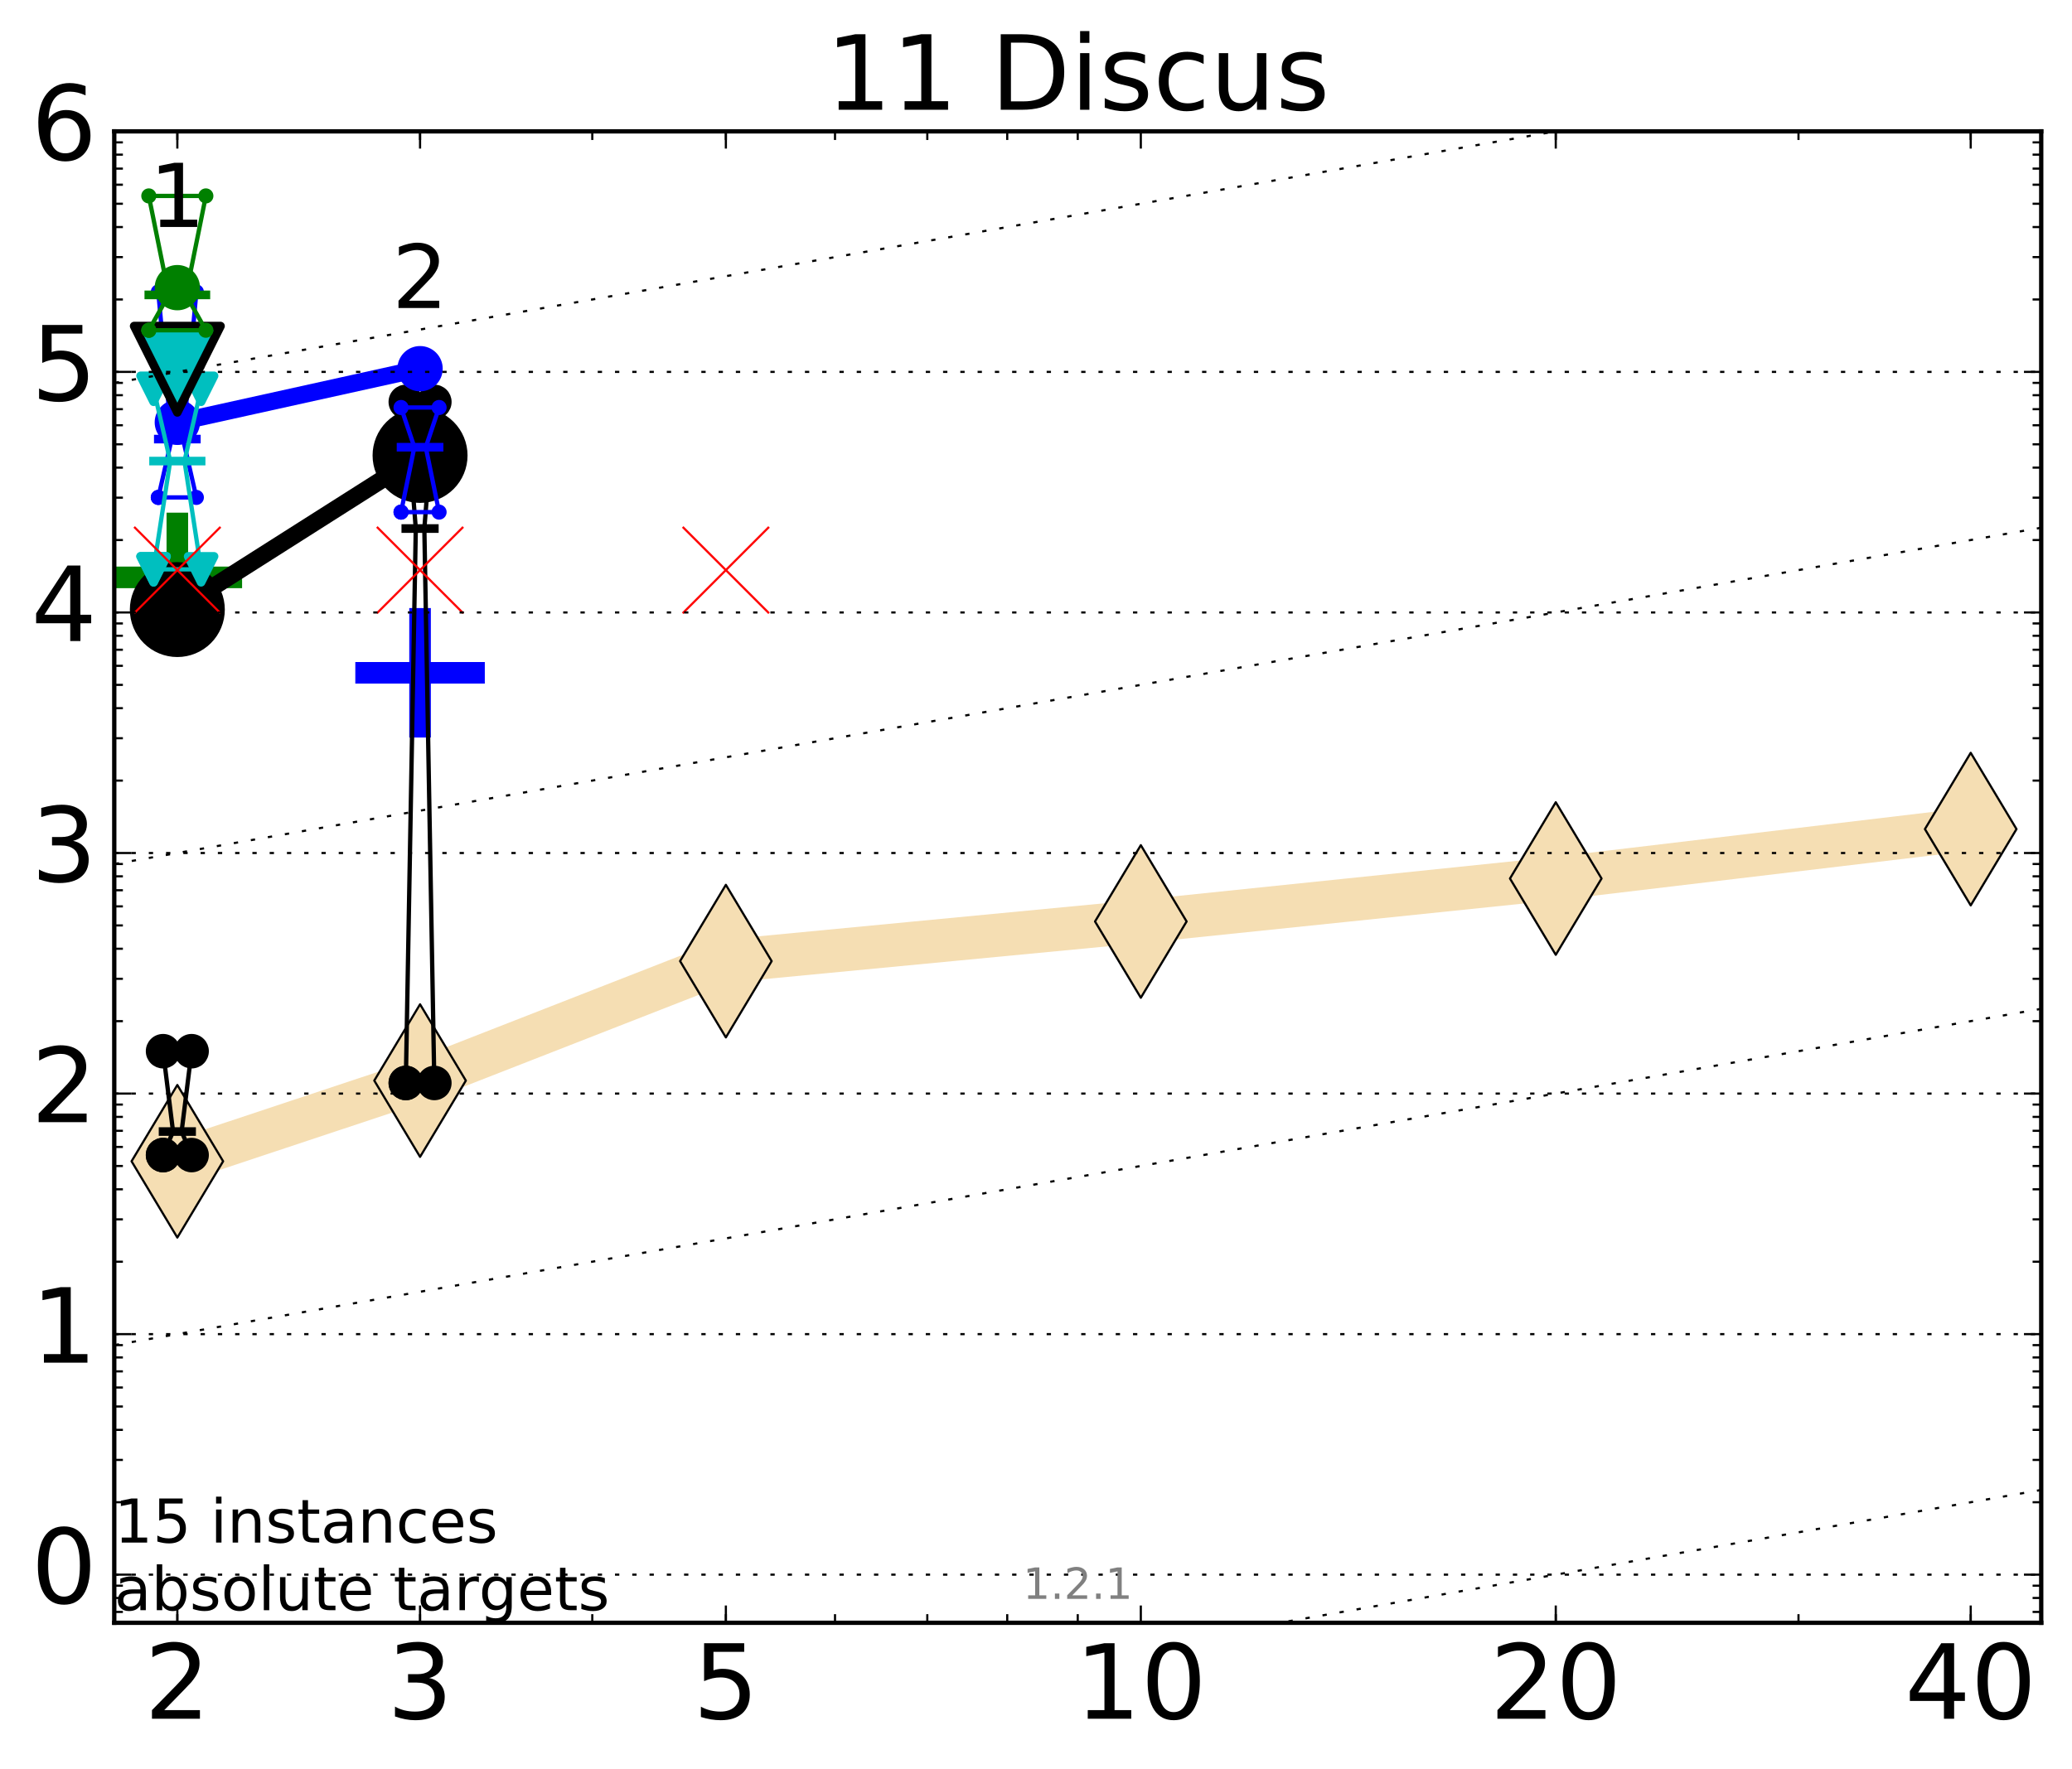 <?xml version="1.0" encoding="utf-8" standalone="no"?>
<!DOCTYPE svg PUBLIC "-//W3C//DTD SVG 1.1//EN"
  "http://www.w3.org/Graphics/SVG/1.1/DTD/svg11.dtd">
<!-- Created with matplotlib (http://matplotlib.org/) -->
<svg height="410pt" version="1.1" viewBox="0 0 480 410" width="480pt" xmlns="http://www.w3.org/2000/svg" xmlns:xlink="http://www.w3.org/1999/xlink">
 <defs>
  <style type="text/css">
*{stroke-linecap:butt;stroke-linejoin:round;stroke-miterlimit:100000;}
  </style>
 </defs>
 <g id="figure_1">
  <g id="patch_1">
   <path d="M 0 410.464 
L 480.07 410.464 
L 480.07 0 
L 0 0 
z
" style="fill:#ffffff;"/>
  </g>
  <g id="axes_1">
   <g id="patch_2">
    <path d="M 26.47 376.036 
L 472.87 376.036 
L 472.87 30.436 
L 26.47 30.436 
z
" style="fill:#ffffff;"/>
   </g>
   <g id="line2d_1">
    <path clip-path="url(#p6640dec04b)" d="M 41.082 269.095 
L 97.312 250.398 
L 168.155 222.713 
L 264.282 213.527 
L 360.409 203.575 
L 456.536 192.122 
" style="fill:none;stroke:#f5deb3;stroke-linecap:square;stroke-width:10.0;"/>
    <defs>
     <path d="M -0 17.678 
L 10.607 0 
L 0 -17.678 
L -10.607 -0 
z
" id="m46c5c255a9" style="stroke:#000000;stroke-linejoin:miter;stroke-width:0.5;"/>
    </defs>
    <g clip-path="url(#p6640dec04b)">
     <use style="fill:#f5deb3;stroke:#000000;stroke-linejoin:miter;stroke-width:0.5;" x="41.082" xlink:href="#m46c5c255a9" y="269.095"/>
     <use style="fill:#f5deb3;stroke:#000000;stroke-linejoin:miter;stroke-width:0.5;" x="97.312" xlink:href="#m46c5c255a9" y="250.398"/>
     <use style="fill:#f5deb3;stroke:#000000;stroke-linejoin:miter;stroke-width:0.5;" x="168.155" xlink:href="#m46c5c255a9" y="222.713"/>
     <use style="fill:#f5deb3;stroke:#000000;stroke-linejoin:miter;stroke-width:0.5;" x="264.282" xlink:href="#m46c5c255a9" y="213.527"/>
     <use style="fill:#f5deb3;stroke:#000000;stroke-linejoin:miter;stroke-width:0.5;" x="360.409" xlink:href="#m46c5c255a9" y="203.575"/>
     <use style="fill:#f5deb3;stroke:#000000;stroke-linejoin:miter;stroke-width:0.5;" x="456.536" xlink:href="#m46c5c255a9" y="192.122"/>
    </g>
   </g>
   <g id="line2d_2">
    <defs>
     <path d="M -15 0 
L 15 0 
M 0 15 
L 0 -15 
" id="ma9f32c5a23" style="stroke:#008000;stroke-width:5.0;"/>
    </defs>
    <g clip-path="url(#p6640dec04b)">
     <use style="fill:#008000;stroke:#008000;stroke-width:5.0;" x="41.082" xlink:href="#ma9f32c5a23" y="133.795"/>
    </g>
   </g>
   <g id="line2d_3">
    <defs>
     <path d="M -15 0 
L 15 0 
M 0 15 
L 0 -15 
" id="m9757119ae2" style="stroke:#0000ff;stroke-width:5.0;"/>
    </defs>
    <g clip-path="url(#p6640dec04b)">
     <use style="fill:#0000ff;stroke:#0000ff;stroke-width:5.0;" x="97.312" xlink:href="#m9757119ae2" y="155.902"/>
    </g>
   </g>
   <g id="line2d_4">
    <path clip-path="url(#p6640dec04b)" d="M 37.777 267.658 
L 40.09 262.212 
L 37.777 243.588 
L 44.386 243.588 
L 42.073 262.212 
L 44.386 267.658 
L 37.777 267.658 
" style="fill:none;stroke:#000000;stroke-linecap:square;"/>
    <defs>
     <path d="M 0 0 
C 0 0 0 0 0 0 
C 0 0 0 0 0 0 
C 0 0 0 0 0 0 
C 0 0 0 0 0 0 
C 0 0 0 0 0 0 
C 0 0 0 0 0 0 
C 0 0 0 0 0 0 
C 0 0 0 0 0 0 
z
" id="m746487a1ba" style="stroke:#000000;stroke-width:2.0;"/>
    </defs>
    <g clip-path="url(#p6640dec04b)">
     <use style="stroke:#000000;stroke-width:2.0;" x="37.777" xlink:href="#m746487a1ba" y="267.658"/>
     <use style="stroke:#000000;stroke-width:2.0;" x="40.09" xlink:href="#m746487a1ba" y="262.212"/>
     <use style="stroke:#000000;stroke-width:2.0;" x="37.777" xlink:href="#m746487a1ba" y="243.588"/>
     <use style="stroke:#000000;stroke-width:2.0;" x="44.386" xlink:href="#m746487a1ba" y="243.588"/>
     <use style="stroke:#000000;stroke-width:2.0;" x="42.073" xlink:href="#m746487a1ba" y="262.212"/>
     <use style="stroke:#000000;stroke-width:2.0;" x="44.386" xlink:href="#m746487a1ba" y="267.658"/>
     <use style="stroke:#000000;stroke-width:2.0;" x="37.777" xlink:href="#m746487a1ba" y="267.658"/>
    </g>
   </g>
   <g id="line2d_5">
    <path clip-path="url(#p6640dec04b)" d="M 37.777 267.658 
L 44.386 267.658 
L 44.386 243.588 
L 37.777 243.588 
L 37.777 267.658 
" style="fill:none;"/>
    <defs>
     <path d="M 0 3 
C 0.796 3 1.559 2.684 2.121 2.121 
C 2.684 1.559 3 0.796 3 0 
C 3 -0.796 2.684 -1.559 2.121 -2.121 
C 1.559 -2.684 0.796 -3 0 -3 
C -0.796 -3 -1.559 -2.684 -2.121 -2.121 
C -2.684 -1.559 -3 -0.796 -3 0 
C -3 0.796 -2.684 1.559 -2.121 2.121 
C -1.559 2.684 -0.796 3 0 3 
z
" id="m19f2fa128e" style="stroke:#000000;stroke-width:2.0;"/>
    </defs>
    <g clip-path="url(#p6640dec04b)">
     <use style="stroke:#000000;stroke-width:2.0;" x="37.777" xlink:href="#m19f2fa128e" y="267.658"/>
     <use style="stroke:#000000;stroke-width:2.0;" x="44.386" xlink:href="#m19f2fa128e" y="267.658"/>
     <use style="stroke:#000000;stroke-width:2.0;" x="44.386" xlink:href="#m19f2fa128e" y="243.588"/>
     <use style="stroke:#000000;stroke-width:2.0;" x="37.777" xlink:href="#m19f2fa128e" y="243.588"/>
     <use style="stroke:#000000;stroke-width:2.0;" x="37.777" xlink:href="#m19f2fa128e" y="267.658"/>
    </g>
   </g>
   <g id="line2d_6">
    <path clip-path="url(#p6640dec04b)" d="M 37.777 262.212 
L 44.386 262.212 
" style="fill:none;stroke:#000000;stroke-linecap:square;stroke-width:2.0;"/>
    <g clip-path="url(#p6640dec04b)">
     <use style="stroke:#000000;stroke-width:2.0;" x="37.777" xlink:href="#m746487a1ba" y="262.212"/>
     <use style="stroke:#000000;stroke-width:2.0;" x="44.386" xlink:href="#m746487a1ba" y="262.212"/>
    </g>
   </g>
   <g id="line2d_7">
    <path clip-path="url(#p6640dec04b)" d="M 94.008 250.95 
L 96.321 122.477 
L 94.008 93.133 
L 100.617 93.133 
L 98.304 122.477 
L 100.617 250.95 
L 94.008 250.95 
" style="fill:none;stroke:#000000;stroke-linecap:square;"/>
    <g clip-path="url(#p6640dec04b)">
     <use style="stroke:#000000;stroke-width:2.0;" x="94.008" xlink:href="#m746487a1ba" y="250.95"/>
     <use style="stroke:#000000;stroke-width:2.0;" x="96.321" xlink:href="#m746487a1ba" y="122.477"/>
     <use style="stroke:#000000;stroke-width:2.0;" x="94.008" xlink:href="#m746487a1ba" y="93.133"/>
     <use style="stroke:#000000;stroke-width:2.0;" x="100.617" xlink:href="#m746487a1ba" y="93.133"/>
     <use style="stroke:#000000;stroke-width:2.0;" x="98.304" xlink:href="#m746487a1ba" y="122.477"/>
     <use style="stroke:#000000;stroke-width:2.0;" x="100.617" xlink:href="#m746487a1ba" y="250.95"/>
     <use style="stroke:#000000;stroke-width:2.0;" x="94.008" xlink:href="#m746487a1ba" y="250.95"/>
    </g>
   </g>
   <g id="line2d_8">
    <path clip-path="url(#p6640dec04b)" d="M 94.008 250.95 
L 100.617 250.95 
L 100.617 93.133 
L 94.008 93.133 
L 94.008 250.95 
" style="fill:none;"/>
    <g clip-path="url(#p6640dec04b)">
     <use style="stroke:#000000;stroke-width:2.0;" x="94.008" xlink:href="#m19f2fa128e" y="250.95"/>
     <use style="stroke:#000000;stroke-width:2.0;" x="100.617" xlink:href="#m19f2fa128e" y="250.95"/>
     <use style="stroke:#000000;stroke-width:2.0;" x="100.617" xlink:href="#m19f2fa128e" y="93.133"/>
     <use style="stroke:#000000;stroke-width:2.0;" x="94.008" xlink:href="#m19f2fa128e" y="93.133"/>
     <use style="stroke:#000000;stroke-width:2.0;" x="94.008" xlink:href="#m19f2fa128e" y="250.95"/>
    </g>
   </g>
   <g id="line2d_9">
    <path clip-path="url(#p6640dec04b)" d="M 94.008 122.477 
L 100.617 122.477 
" style="fill:none;stroke:#000000;stroke-linecap:square;stroke-width:2.0;"/>
    <g clip-path="url(#p6640dec04b)">
     <use style="stroke:#000000;stroke-width:2.0;" x="94.008" xlink:href="#m746487a1ba" y="122.477"/>
     <use style="stroke:#000000;stroke-width:2.0;" x="100.617" xlink:href="#m746487a1ba" y="122.477"/>
    </g>
   </g>
   <g id="line2d_10">
    <path clip-path="url(#p6640dec04b)" d="M 41.082 141.252 
L 97.312 105.536 
" style="fill:none;stroke:#000000;stroke-linecap:square;stroke-width:4.0;"/>
    <g clip-path="url(#p6640dec04b)">
     <use style="stroke:#000000;stroke-width:2.0;" x="41.082" xlink:href="#m746487a1ba" y="141.252"/>
     <use style="stroke:#000000;stroke-width:2.0;" x="97.312" xlink:href="#m746487a1ba" y="105.536"/>
    </g>
   </g>
   <g id="line2d_11">
    <path clip-path="url(#p6640dec04b)" d="M 41.082 141.252 
L 97.312 105.536 
" style="fill:none;"/>
    <defs>
     <path d="M 0 10 
C 2.652 10 5.196 8.946 7.071 7.071 
C 8.946 5.196 10 2.652 10 0 
C 10 -2.652 8.946 -5.196 7.071 -7.071 
C 5.196 -8.946 2.652 -10 0 -10 
C -2.652 -10 -5.196 -8.946 -7.071 -7.071 
C -8.946 -5.196 -10 -2.652 -10 0 
C -10 2.652 -8.946 5.196 -7.071 7.071 
C -5.196 8.946 -2.652 10 0 10 
z
" id="m5362309195" style="stroke:#000000;stroke-width:2.0;"/>
    </defs>
    <g clip-path="url(#p6640dec04b)">
     <use style="stroke:#000000;stroke-width:2.0;" x="41.082" xlink:href="#m5362309195" y="141.252"/>
     <use style="stroke:#000000;stroke-width:2.0;" x="97.312" xlink:href="#m5362309195" y="105.536"/>
    </g>
   </g>
   <g id="line2d_12">
    <path clip-path="url(#p6640dec04b)" d="M 36.676 115.266 
L 39.76 101.744 
L 36.676 67.645 
L 45.488 67.645 
L 42.403 101.744 
L 45.488 115.266 
L 36.676 115.266 
" style="fill:none;stroke:#0000ff;stroke-linecap:square;"/>
    <defs>
     <path d="M 0 0 
C 0 0 0 0 0 0 
C 0 0 0 0 0 0 
C 0 0 0 0 0 0 
C 0 0 0 0 0 0 
C 0 0 0 0 0 0 
C 0 0 0 0 0 0 
C 0 0 0 0 0 0 
C 0 0 0 0 0 0 
z
" id="m572bf64d24" style="stroke:#0000ff;stroke-width:0.5;"/>
    </defs>
    <g clip-path="url(#p6640dec04b)">
     <use style="fill:#0000ff;stroke:#0000ff;stroke-width:0.5;" x="36.676" xlink:href="#m572bf64d24" y="115.266"/>
     <use style="fill:#0000ff;stroke:#0000ff;stroke-width:0.5;" x="39.76" xlink:href="#m572bf64d24" y="101.744"/>
     <use style="fill:#0000ff;stroke:#0000ff;stroke-width:0.5;" x="36.676" xlink:href="#m572bf64d24" y="67.645"/>
     <use style="fill:#0000ff;stroke:#0000ff;stroke-width:0.5;" x="45.488" xlink:href="#m572bf64d24" y="67.645"/>
     <use style="fill:#0000ff;stroke:#0000ff;stroke-width:0.5;" x="42.403" xlink:href="#m572bf64d24" y="101.744"/>
     <use style="fill:#0000ff;stroke:#0000ff;stroke-width:0.5;" x="45.488" xlink:href="#m572bf64d24" y="115.266"/>
     <use style="fill:#0000ff;stroke:#0000ff;stroke-width:0.5;" x="36.676" xlink:href="#m572bf64d24" y="115.266"/>
    </g>
   </g>
   <g id="line2d_13">
    <path clip-path="url(#p6640dec04b)" d="M 36.676 115.266 
L 45.488 115.266 
L 45.488 67.645 
L 36.676 67.645 
L 36.676 115.266 
" style="fill:none;"/>
    <defs>
     <path d="M 0 1.5 
C 0.398 1.5 0.779 1.342 1.061 1.061 
C 1.342 0.779 1.5 0.398 1.5 0 
C 1.5 -0.398 1.342 -0.779 1.061 -1.061 
C 0.779 -1.342 0.398 -1.5 0 -1.5 
C -0.398 -1.5 -0.779 -1.342 -1.061 -1.061 
C -1.342 -0.779 -1.5 -0.398 -1.5 0 
C -1.5 0.398 -1.342 0.779 -1.061 1.061 
C -0.779 1.342 -0.398 1.5 0 1.5 
z
" id="m58ace4e095" style="stroke:#0000ff;stroke-width:0.5;"/>
    </defs>
    <g clip-path="url(#p6640dec04b)">
     <use style="fill:#0000ff;stroke:#0000ff;stroke-width:0.5;" x="36.676" xlink:href="#m58ace4e095" y="115.266"/>
     <use style="fill:#0000ff;stroke:#0000ff;stroke-width:0.5;" x="45.488" xlink:href="#m58ace4e095" y="115.266"/>
     <use style="fill:#0000ff;stroke:#0000ff;stroke-width:0.5;" x="45.488" xlink:href="#m58ace4e095" y="67.645"/>
     <use style="fill:#0000ff;stroke:#0000ff;stroke-width:0.5;" x="36.676" xlink:href="#m58ace4e095" y="67.645"/>
     <use style="fill:#0000ff;stroke:#0000ff;stroke-width:0.5;" x="36.676" xlink:href="#m58ace4e095" y="115.266"/>
    </g>
   </g>
   <g id="line2d_14">
    <path clip-path="url(#p6640dec04b)" d="M 36.676 101.744 
L 45.488 101.744 
" style="fill:none;stroke:#0000ff;stroke-linecap:square;stroke-width:2.0;"/>
    <g clip-path="url(#p6640dec04b)">
     <use style="fill:#0000ff;stroke:#0000ff;stroke-width:0.5;" x="36.676" xlink:href="#m572bf64d24" y="101.744"/>
     <use style="fill:#0000ff;stroke:#0000ff;stroke-width:0.5;" x="45.488" xlink:href="#m572bf64d24" y="101.744"/>
    </g>
   </g>
   <g id="line2d_15">
    <path clip-path="url(#p6640dec04b)" d="M 92.906 118.67 
L 95.991 103.632 
L 92.906 94.425 
L 101.718 94.425 
L 98.634 103.632 
L 101.718 118.67 
L 92.906 118.67 
" style="fill:none;stroke:#0000ff;stroke-linecap:square;"/>
    <g clip-path="url(#p6640dec04b)">
     <use style="fill:#0000ff;stroke:#0000ff;stroke-width:0.5;" x="92.906" xlink:href="#m572bf64d24" y="118.67"/>
     <use style="fill:#0000ff;stroke:#0000ff;stroke-width:0.5;" x="95.991" xlink:href="#m572bf64d24" y="103.632"/>
     <use style="fill:#0000ff;stroke:#0000ff;stroke-width:0.5;" x="92.906" xlink:href="#m572bf64d24" y="94.425"/>
     <use style="fill:#0000ff;stroke:#0000ff;stroke-width:0.5;" x="101.718" xlink:href="#m572bf64d24" y="94.425"/>
     <use style="fill:#0000ff;stroke:#0000ff;stroke-width:0.5;" x="98.634" xlink:href="#m572bf64d24" y="103.632"/>
     <use style="fill:#0000ff;stroke:#0000ff;stroke-width:0.5;" x="101.718" xlink:href="#m572bf64d24" y="118.67"/>
     <use style="fill:#0000ff;stroke:#0000ff;stroke-width:0.5;" x="92.906" xlink:href="#m572bf64d24" y="118.67"/>
    </g>
   </g>
   <g id="line2d_16">
    <path clip-path="url(#p6640dec04b)" d="M 92.906 118.67 
L 101.718 118.67 
L 101.718 94.425 
L 92.906 94.425 
L 92.906 118.67 
" style="fill:none;"/>
    <g clip-path="url(#p6640dec04b)">
     <use style="fill:#0000ff;stroke:#0000ff;stroke-width:0.5;" x="92.906" xlink:href="#m58ace4e095" y="118.67"/>
     <use style="fill:#0000ff;stroke:#0000ff;stroke-width:0.5;" x="101.718" xlink:href="#m58ace4e095" y="118.67"/>
     <use style="fill:#0000ff;stroke:#0000ff;stroke-width:0.5;" x="101.718" xlink:href="#m58ace4e095" y="94.425"/>
     <use style="fill:#0000ff;stroke:#0000ff;stroke-width:0.5;" x="92.906" xlink:href="#m58ace4e095" y="94.425"/>
     <use style="fill:#0000ff;stroke:#0000ff;stroke-width:0.5;" x="92.906" xlink:href="#m58ace4e095" y="118.67"/>
    </g>
   </g>
   <g id="line2d_17">
    <path clip-path="url(#p6640dec04b)" d="M 92.906 103.632 
L 101.718 103.632 
" style="fill:none;stroke:#0000ff;stroke-linecap:square;stroke-width:2.0;"/>
    <g clip-path="url(#p6640dec04b)">
     <use style="fill:#0000ff;stroke:#0000ff;stroke-width:0.5;" x="92.906" xlink:href="#m572bf64d24" y="103.632"/>
     <use style="fill:#0000ff;stroke:#0000ff;stroke-width:0.5;" x="101.718" xlink:href="#m572bf64d24" y="103.632"/>
    </g>
   </g>
   <g id="line2d_18">
    <path clip-path="url(#p6640dec04b)" d="M 41.082 97.862 
L 97.312 85.436 
" style="fill:none;stroke:#0000ff;stroke-linecap:square;stroke-width:4.0;"/>
    <g clip-path="url(#p6640dec04b)">
     <use style="fill:#0000ff;stroke:#0000ff;stroke-width:0.5;" x="41.082" xlink:href="#m572bf64d24" y="97.862"/>
     <use style="fill:#0000ff;stroke:#0000ff;stroke-width:0.5;" x="97.312" xlink:href="#m572bf64d24" y="85.436"/>
    </g>
   </g>
   <g id="line2d_19">
    <path clip-path="url(#p6640dec04b)" d="M 41.082 97.862 
L 97.312 85.436 
" style="fill:none;"/>
    <defs>
     <path d="M 0 5 
C 1.326 5 2.598 4.473 3.536 3.536 
C 4.473 2.598 5 1.326 5 0 
C 5 -1.326 4.473 -2.598 3.536 -3.536 
C 2.598 -4.473 1.326 -5 0 -5 
C -1.326 -5 -2.598 -4.473 -3.536 -3.536 
C -4.473 -2.598 -5 -1.326 -5 0 
C -5 1.326 -4.473 2.598 -3.536 3.536 
C -2.598 4.473 -1.326 5 0 5 
z
" id="ma0e40bbdcc" style="stroke:#0000ff;stroke-width:0.5;"/>
    </defs>
    <g clip-path="url(#p6640dec04b)">
     <use style="fill:#0000ff;stroke:#0000ff;stroke-width:0.5;" x="41.082" xlink:href="#ma0e40bbdcc" y="97.862"/>
     <use style="fill:#0000ff;stroke:#0000ff;stroke-width:0.5;" x="97.312" xlink:href="#ma0e40bbdcc" y="85.436"/>
    </g>
   </g>
   <g id="line2d_20">
    <path clip-path="url(#p6640dec04b)" d="M 35.574 131.924 
L 39.429 106.84 
L 35.574 90.092 
L 46.589 90.092 
L 42.734 106.84 
L 46.589 131.924 
L 35.574 131.924 
" style="fill:none;stroke:#00bfbf;stroke-linecap:square;"/>
    <defs>
     <path d="M 0 0 
L 0 0 
L 0 0 
z
" id="m323bf8183b" style="stroke:#00bfbf;stroke-linejoin:miter;stroke-width:2.0;"/>
    </defs>
    <g clip-path="url(#p6640dec04b)">
     <use style="fill:#00bfbf;stroke:#00bfbf;stroke-linejoin:miter;stroke-width:2.0;" x="35.574" xlink:href="#m323bf8183b" y="131.924"/>
     <use style="fill:#00bfbf;stroke:#00bfbf;stroke-linejoin:miter;stroke-width:2.0;" x="39.429" xlink:href="#m323bf8183b" y="106.84"/>
     <use style="fill:#00bfbf;stroke:#00bfbf;stroke-linejoin:miter;stroke-width:2.0;" x="35.574" xlink:href="#m323bf8183b" y="90.092"/>
     <use style="fill:#00bfbf;stroke:#00bfbf;stroke-linejoin:miter;stroke-width:2.0;" x="46.589" xlink:href="#m323bf8183b" y="90.092"/>
     <use style="fill:#00bfbf;stroke:#00bfbf;stroke-linejoin:miter;stroke-width:2.0;" x="42.734" xlink:href="#m323bf8183b" y="106.84"/>
     <use style="fill:#00bfbf;stroke:#00bfbf;stroke-linejoin:miter;stroke-width:2.0;" x="46.589" xlink:href="#m323bf8183b" y="131.924"/>
     <use style="fill:#00bfbf;stroke:#00bfbf;stroke-linejoin:miter;stroke-width:2.0;" x="35.574" xlink:href="#m323bf8183b" y="131.924"/>
    </g>
   </g>
   <g id="line2d_21">
    <path clip-path="url(#p6640dec04b)" d="M 35.574 131.924 
L 46.589 131.924 
L 46.589 90.092 
L 35.574 90.092 
L 35.574 131.924 
" style="fill:none;"/>
    <defs>
     <path d="M -0 3 
L 3 -3 
L -3 -3 
z
" id="m4b3ed3b1e4" style="stroke:#00bfbf;stroke-linejoin:miter;stroke-width:2.0;"/>
    </defs>
    <g clip-path="url(#p6640dec04b)">
     <use style="fill:#00bfbf;stroke:#00bfbf;stroke-linejoin:miter;stroke-width:2.0;" x="35.574" xlink:href="#m4b3ed3b1e4" y="131.924"/>
     <use style="fill:#00bfbf;stroke:#00bfbf;stroke-linejoin:miter;stroke-width:2.0;" x="46.589" xlink:href="#m4b3ed3b1e4" y="131.924"/>
     <use style="fill:#00bfbf;stroke:#00bfbf;stroke-linejoin:miter;stroke-width:2.0;" x="46.589" xlink:href="#m4b3ed3b1e4" y="90.092"/>
     <use style="fill:#00bfbf;stroke:#00bfbf;stroke-linejoin:miter;stroke-width:2.0;" x="35.574" xlink:href="#m4b3ed3b1e4" y="90.092"/>
     <use style="fill:#00bfbf;stroke:#00bfbf;stroke-linejoin:miter;stroke-width:2.0;" x="35.574" xlink:href="#m4b3ed3b1e4" y="131.924"/>
    </g>
   </g>
   <g id="line2d_22">
    <path clip-path="url(#p6640dec04b)" d="M 35.574 106.84 
L 46.589 106.84 
" style="fill:none;stroke:#00bfbf;stroke-linecap:square;stroke-width:2.0;"/>
    <g clip-path="url(#p6640dec04b)">
     <use style="fill:#00bfbf;stroke:#00bfbf;stroke-linejoin:miter;stroke-width:2.0;" x="35.574" xlink:href="#m323bf8183b" y="106.84"/>
     <use style="fill:#00bfbf;stroke:#00bfbf;stroke-linejoin:miter;stroke-width:2.0;" x="46.589" xlink:href="#m323bf8183b" y="106.84"/>
    </g>
   </g>
   <g id="line2d_23">
    <path clip-path="url(#p6640dec04b)" d="M 41.082 85.558 
" style="fill:none;"/>
    <defs>
     <path d="M -0 10 
L 10 -10 
L -10 -10 
z
" id="mf322fdbf00" style="stroke:#000000;stroke-linejoin:miter;stroke-width:2.0;"/>
    </defs>
    <g clip-path="url(#p6640dec04b)">
     <use style="fill:#00bfbf;stroke:#000000;stroke-linejoin:miter;stroke-width:2.0;" x="41.082" xlink:href="#mf322fdbf00" y="85.558"/>
    </g>
   </g>
   <g id="line2d_24">
    <path clip-path="url(#p6640dec04b)" d="M 34.473 76.526 
L 39.099 68.333 
L 34.473 45.398 
L 47.691 45.398 
L 43.064 68.333 
L 47.691 76.526 
L 34.473 76.526 
" style="fill:none;stroke:#008000;stroke-linecap:square;"/>
    <defs>
     <path d="M 0 0 
C 0 0 0 0 0 0 
C 0 0 0 0 0 0 
C 0 0 0 0 0 0 
C 0 0 0 0 0 0 
C 0 0 0 0 0 0 
C 0 0 0 0 0 0 
C 0 0 0 0 0 0 
C 0 0 0 0 0 0 
z
" id="mb7e9f13b47" style="stroke:#008000;stroke-width:0.5;"/>
    </defs>
    <g clip-path="url(#p6640dec04b)">
     <use style="fill:#008000;stroke:#008000;stroke-width:0.5;" x="34.473" xlink:href="#mb7e9f13b47" y="76.526"/>
     <use style="fill:#008000;stroke:#008000;stroke-width:0.5;" x="39.099" xlink:href="#mb7e9f13b47" y="68.333"/>
     <use style="fill:#008000;stroke:#008000;stroke-width:0.5;" x="34.473" xlink:href="#mb7e9f13b47" y="45.398"/>
     <use style="fill:#008000;stroke:#008000;stroke-width:0.5;" x="47.691" xlink:href="#mb7e9f13b47" y="45.398"/>
     <use style="fill:#008000;stroke:#008000;stroke-width:0.5;" x="43.064" xlink:href="#mb7e9f13b47" y="68.333"/>
     <use style="fill:#008000;stroke:#008000;stroke-width:0.5;" x="47.691" xlink:href="#mb7e9f13b47" y="76.526"/>
     <use style="fill:#008000;stroke:#008000;stroke-width:0.5;" x="34.473" xlink:href="#mb7e9f13b47" y="76.526"/>
    </g>
   </g>
   <g id="line2d_25">
    <path clip-path="url(#p6640dec04b)" d="M 34.473 76.526 
L 47.691 76.526 
L 47.691 45.398 
L 34.473 45.398 
L 34.473 76.526 
" style="fill:none;"/>
    <defs>
     <path d="M 0 1.5 
C 0.398 1.5 0.779 1.342 1.061 1.061 
C 1.342 0.779 1.5 0.398 1.5 0 
C 1.5 -0.398 1.342 -0.779 1.061 -1.061 
C 0.779 -1.342 0.398 -1.5 0 -1.5 
C -0.398 -1.5 -0.779 -1.342 -1.061 -1.061 
C -1.342 -0.779 -1.5 -0.398 -1.5 0 
C -1.5 0.398 -1.342 0.779 -1.061 1.061 
C -0.779 1.342 -0.398 1.5 0 1.5 
z
" id="m597d7f0fb1" style="stroke:#008000;stroke-width:0.5;"/>
    </defs>
    <g clip-path="url(#p6640dec04b)">
     <use style="fill:#008000;stroke:#008000;stroke-width:0.5;" x="34.473" xlink:href="#m597d7f0fb1" y="76.526"/>
     <use style="fill:#008000;stroke:#008000;stroke-width:0.5;" x="47.691" xlink:href="#m597d7f0fb1" y="76.526"/>
     <use style="fill:#008000;stroke:#008000;stroke-width:0.5;" x="47.691" xlink:href="#m597d7f0fb1" y="45.398"/>
     <use style="fill:#008000;stroke:#008000;stroke-width:0.5;" x="34.473" xlink:href="#m597d7f0fb1" y="45.398"/>
     <use style="fill:#008000;stroke:#008000;stroke-width:0.5;" x="34.473" xlink:href="#m597d7f0fb1" y="76.526"/>
    </g>
   </g>
   <g id="line2d_26">
    <path clip-path="url(#p6640dec04b)" d="M 34.473 68.333 
L 47.691 68.333 
" style="fill:none;stroke:#008000;stroke-linecap:square;stroke-width:2.0;"/>
    <g clip-path="url(#p6640dec04b)">
     <use style="fill:#008000;stroke:#008000;stroke-width:0.5;" x="34.473" xlink:href="#mb7e9f13b47" y="68.333"/>
     <use style="fill:#008000;stroke:#008000;stroke-width:0.5;" x="47.691" xlink:href="#mb7e9f13b47" y="68.333"/>
    </g>
   </g>
   <g id="line2d_27">
    <path clip-path="url(#p6640dec04b)" d="M 41.082 66.655 
" style="fill:none;"/>
    <defs>
     <path d="M 0 5 
C 1.326 5 2.598 4.473 3.536 3.536 
C 4.473 2.598 5 1.326 5 0 
C 5 -1.326 4.473 -2.598 3.536 -3.536 
C 2.598 -4.473 1.326 -5 0 -5 
C -1.326 -5 -2.598 -4.473 -3.536 -3.536 
C -4.473 -2.598 -5 -1.326 -5 0 
C -5 1.326 -4.473 2.598 -3.536 3.536 
C -2.598 4.473 -1.326 5 0 5 
z
" id="mb962317963" style="stroke:#008000;stroke-width:0.5;"/>
    </defs>
    <g clip-path="url(#p6640dec04b)">
     <use style="fill:#008000;stroke:#008000;stroke-width:0.5;" x="41.082" xlink:href="#mb962317963" y="66.655"/>
    </g>
   </g>
   <g id="line2d_28"/>
   <g id="line2d_29"/>
   <g id="line2d_30"/>
   <g id="line2d_31"/>
   <g id="line2d_32"/>
   <g id="line2d_33"/>
   <g id="line2d_34"/>
   <g id="line2d_35">
    <defs>
     <path d="M -10 10 
L 10 -10 
M -10 -10 
L 10 10 
" id="m9c742cce1c" style="stroke:#ff0000;stroke-width:0.5;"/>
    </defs>
    <g clip-path="url(#p6640dec04b)">
     <use style="fill:#ff0000;stroke:#ff0000;stroke-width:0.5;" x="41.082" xlink:href="#m9c742cce1c" y="132.104"/>
     <use style="fill:#ff0000;stroke:#ff0000;stroke-width:0.5;" x="97.312" xlink:href="#m9c742cce1c" y="132.104"/>
     <use style="fill:#ff0000;stroke:#ff0000;stroke-width:0.5;" x="168.155" xlink:href="#m9c742cce1c" y="132.104"/>
    </g>
   </g>
   <g id="line2d_36">
    <path clip-path="url(#p6640dec04b)" d="M -278.245 476.372 
M 93.591 411.464 
L 481.07 343.825 
" style="fill:none;stroke:#000000;stroke-dasharray:1,3;stroke-dashoffset:0.0;stroke-width:0.5;"/>
   </g>
   <g id="line2d_37">
    <path clip-path="url(#p6640dec04b)" d="M -278.245 364.888 
M -1 316.492 
L 481.07 232.341 
" style="fill:none;stroke:#000000;stroke-dasharray:1,3;stroke-dashoffset:0.0;stroke-width:0.5;"/>
   </g>
   <g id="line2d_38">
    <path clip-path="url(#p6640dec04b)" d="M -278.245 253.404 
M -1 205.008 
L 481.07 120.857 
" style="fill:none;stroke:#000000;stroke-dasharray:1,3;stroke-dashoffset:0.0;stroke-width:0.5;"/>
   </g>
   <g id="line2d_39">
    <path clip-path="url(#p6640dec04b)" d="M -278.245 141.92 
M -1 93.524 
L 481.07 9.374 
" style="fill:none;stroke:#000000;stroke-dasharray:1,3;stroke-dashoffset:0.0;stroke-width:0.5;"/>
   </g>
   <g id="line2d_40">
    <path clip-path="url(#p6640dec04b)" d="M -278.245 30.436 
" style="fill:none;stroke:#000000;stroke-dasharray:1,3;stroke-dashoffset:0.0;stroke-width:0.5;"/>
   </g>
   <g id="patch_3">
    <path d="M 26.47 30.436 
L 472.87 30.436 
" style="fill:none;stroke:#000000;stroke-linecap:square;stroke-linejoin:miter;"/>
   </g>
   <g id="patch_4">
    <path d="M 472.87 376.036 
L 472.87 30.436 
" style="fill:none;stroke:#000000;stroke-linecap:square;stroke-linejoin:miter;"/>
   </g>
   <g id="patch_5">
    <path d="M 26.47 376.036 
L 472.87 376.036 
" style="fill:none;stroke:#000000;stroke-linecap:square;stroke-linejoin:miter;"/>
   </g>
   <g id="patch_6">
    <path d="M 26.47 376.036 
L 26.47 30.436 
" style="fill:none;stroke:#000000;stroke-linecap:square;stroke-linejoin:miter;"/>
   </g>
   <g id="matplotlib.axis_1">
    <g id="xtick_1">
     <g id="line2d_41">
      <defs>
       <path d="M 0 0 
L 0 -4 
" id="m30b9cc5135" style="stroke:#000000;stroke-width:0.5;"/>
      </defs>
      <g>
       <use style="stroke:#000000;stroke-width:0.5;" x="41.082" xlink:href="#m30b9cc5135" y="376.036"/>
      </g>
     </g>
     <g id="line2d_42">
      <defs>
       <path d="M 0 0 
L 0 4 
" id="md432a1bf2f" style="stroke:#000000;stroke-width:0.5;"/>
      </defs>
      <g>
       <use style="stroke:#000000;stroke-width:0.5;" x="41.082" xlink:href="#md432a1bf2f" y="30.436"/>
      </g>
     </g>
     <g id="text_1">
      <!-- 2 -->
      <defs>
       <path d="M 19.188 8.297 
L 53.609 8.297 
L 53.609 0 
L 7.328 0 
L 7.328 8.297 
Q 12.938 14.109 22.625 23.891 
Q 32.328 33.688 34.812 36.531 
Q 39.547 41.844 41.422 45.531 
Q 43.312 49.219 43.312 52.781 
Q 43.312 58.594 39.234 62.25 
Q 35.156 65.922 28.609 65.922 
Q 23.969 65.922 18.812 64.312 
Q 13.672 62.703 7.812 59.422 
L 7.812 69.391 
Q 13.766 71.781 18.938 73 
Q 24.125 74.219 28.422 74.219 
Q 39.75 74.219 46.484 68.547 
Q 53.219 62.891 53.219 53.422 
Q 53.219 48.922 51.531 44.891 
Q 49.859 40.875 45.406 35.406 
Q 44.188 33.984 37.641 27.219 
Q 31.109 20.453 19.188 8.297 
" id="BitstreamVeraSans-Roman-32"/>
      </defs>
      <g transform="translate(33.447 398.272)scale(0.24 -0.24)">
       <use xlink:href="#BitstreamVeraSans-Roman-32"/>
      </g>
     </g>
    </g>
    <g id="xtick_2">
     <g id="line2d_43">
      <g>
       <use style="stroke:#000000;stroke-width:0.5;" x="97.312" xlink:href="#m30b9cc5135" y="376.036"/>
      </g>
     </g>
     <g id="line2d_44">
      <g>
       <use style="stroke:#000000;stroke-width:0.5;" x="97.312" xlink:href="#md432a1bf2f" y="30.436"/>
      </g>
     </g>
     <g id="text_2">
      <!-- 3 -->
      <defs>
       <path d="M 40.578 39.312 
Q 47.656 37.797 51.625 33 
Q 55.609 28.219 55.609 21.188 
Q 55.609 10.406 48.188 4.484 
Q 40.766 -1.422 27.094 -1.422 
Q 22.516 -1.422 17.656 -0.516 
Q 12.797 0.391 7.625 2.203 
L 7.625 11.719 
Q 11.719 9.328 16.594 8.109 
Q 21.484 6.891 26.812 6.891 
Q 36.078 6.891 40.938 10.547 
Q 45.797 14.203 45.797 21.188 
Q 45.797 27.641 41.281 31.266 
Q 36.766 34.906 28.719 34.906 
L 20.219 34.906 
L 20.219 43.016 
L 29.109 43.016 
Q 36.375 43.016 40.234 45.922 
Q 44.094 48.828 44.094 54.297 
Q 44.094 59.906 40.109 62.906 
Q 36.141 65.922 28.719 65.922 
Q 24.656 65.922 20.016 65.031 
Q 15.375 64.156 9.812 62.312 
L 9.812 71.094 
Q 15.438 72.656 20.344 73.438 
Q 25.25 74.219 29.594 74.219 
Q 40.828 74.219 47.359 69.109 
Q 53.906 64.016 53.906 55.328 
Q 53.906 49.266 50.438 45.094 
Q 46.969 40.922 40.578 39.312 
" id="BitstreamVeraSans-Roman-33"/>
      </defs>
      <g transform="translate(89.677 398.272)scale(0.24 -0.24)">
       <use xlink:href="#BitstreamVeraSans-Roman-33"/>
      </g>
     </g>
    </g>
    <g id="xtick_3">
     <g id="line2d_45">
      <g>
       <use style="stroke:#000000;stroke-width:0.5;" x="168.155" xlink:href="#m30b9cc5135" y="376.036"/>
      </g>
     </g>
     <g id="line2d_46">
      <g>
       <use style="stroke:#000000;stroke-width:0.5;" x="168.155" xlink:href="#md432a1bf2f" y="30.436"/>
      </g>
     </g>
     <g id="text_3">
      <!-- 5 -->
      <defs>
       <path d="M 10.797 72.906 
L 49.516 72.906 
L 49.516 64.594 
L 19.828 64.594 
L 19.828 46.734 
Q 21.969 47.469 24.109 47.828 
Q 26.266 48.188 28.422 48.188 
Q 40.625 48.188 47.75 41.5 
Q 54.891 34.812 54.891 23.391 
Q 54.891 11.625 47.562 5.094 
Q 40.234 -1.422 26.906 -1.422 
Q 22.312 -1.422 17.547 -0.641 
Q 12.797 0.141 7.719 1.703 
L 7.719 11.625 
Q 12.109 9.234 16.797 8.062 
Q 21.484 6.891 26.703 6.891 
Q 35.156 6.891 40.078 11.328 
Q 45.016 15.766 45.016 23.391 
Q 45.016 31 40.078 35.438 
Q 35.156 39.891 26.703 39.891 
Q 22.75 39.891 18.812 39.016 
Q 14.891 38.141 10.797 36.281 
z
" id="BitstreamVeraSans-Roman-35"/>
      </defs>
      <g transform="translate(160.52 398.272)scale(0.24 -0.24)">
       <use xlink:href="#BitstreamVeraSans-Roman-35"/>
      </g>
     </g>
    </g>
    <g id="xtick_4">
     <g id="line2d_47">
      <g>
       <use style="stroke:#000000;stroke-width:0.5;" x="264.282" xlink:href="#m30b9cc5135" y="376.036"/>
      </g>
     </g>
     <g id="line2d_48">
      <g>
       <use style="stroke:#000000;stroke-width:0.5;" x="264.282" xlink:href="#md432a1bf2f" y="30.436"/>
      </g>
     </g>
     <g id="text_4">
      <!-- 10 -->
      <defs>
       <path d="M 31.781 66.406 
Q 24.172 66.406 20.328 58.906 
Q 16.5 51.422 16.5 36.375 
Q 16.5 21.391 20.328 13.891 
Q 24.172 6.391 31.781 6.391 
Q 39.453 6.391 43.281 13.891 
Q 47.125 21.391 47.125 36.375 
Q 47.125 51.422 43.281 58.906 
Q 39.453 66.406 31.781 66.406 
M 31.781 74.219 
Q 44.047 74.219 50.516 64.516 
Q 56.984 54.828 56.984 36.375 
Q 56.984 17.969 50.516 8.266 
Q 44.047 -1.422 31.781 -1.422 
Q 19.531 -1.422 13.062 8.266 
Q 6.594 17.969 6.594 36.375 
Q 6.594 54.828 13.062 64.516 
Q 19.531 74.219 31.781 74.219 
" id="BitstreamVeraSans-Roman-30"/>
       <path d="M 12.406 8.297 
L 28.516 8.297 
L 28.516 63.922 
L 10.984 60.406 
L 10.984 69.391 
L 28.422 72.906 
L 38.281 72.906 
L 38.281 8.297 
L 54.391 8.297 
L 54.391 0 
L 12.406 0 
z
" id="BitstreamVeraSans-Roman-31"/>
      </defs>
      <g transform="translate(249.012 398.272)scale(0.24 -0.24)">
       <use xlink:href="#BitstreamVeraSans-Roman-31"/>
       <use x="63.623" xlink:href="#BitstreamVeraSans-Roman-30"/>
      </g>
     </g>
    </g>
    <g id="xtick_5">
     <g id="line2d_49">
      <g>
       <use style="stroke:#000000;stroke-width:0.5;" x="360.409" xlink:href="#m30b9cc5135" y="376.036"/>
      </g>
     </g>
     <g id="line2d_50">
      <g>
       <use style="stroke:#000000;stroke-width:0.5;" x="360.409" xlink:href="#md432a1bf2f" y="30.436"/>
      </g>
     </g>
     <g id="text_5">
      <!-- 20 -->
      <g transform="translate(345.139 398.272)scale(0.24 -0.24)">
       <use xlink:href="#BitstreamVeraSans-Roman-32"/>
       <use x="63.623" xlink:href="#BitstreamVeraSans-Roman-30"/>
      </g>
     </g>
    </g>
    <g id="xtick_6">
     <g id="line2d_51">
      <g>
       <use style="stroke:#000000;stroke-width:0.5;" x="456.536" xlink:href="#m30b9cc5135" y="376.036"/>
      </g>
     </g>
     <g id="line2d_52">
      <g>
       <use style="stroke:#000000;stroke-width:0.5;" x="456.536" xlink:href="#md432a1bf2f" y="30.436"/>
      </g>
     </g>
     <g id="text_6">
      <!-- 40 -->
      <defs>
       <path d="M 37.797 64.312 
L 12.891 25.391 
L 37.797 25.391 
z
M 35.203 72.906 
L 47.609 72.906 
L 47.609 25.391 
L 58.016 25.391 
L 58.016 17.188 
L 47.609 17.188 
L 47.609 0 
L 37.797 0 
L 37.797 17.188 
L 4.891 17.188 
L 4.891 26.703 
z
" id="BitstreamVeraSans-Roman-34"/>
      </defs>
      <g transform="translate(441.266 398.272)scale(0.24 -0.24)">
       <use xlink:href="#BitstreamVeraSans-Roman-34"/>
       <use x="63.623" xlink:href="#BitstreamVeraSans-Roman-30"/>
      </g>
     </g>
    </g>
    <g id="xtick_7">
     <g id="line2d_53">
      <defs>
       <path d="M 0 0 
L 0 -2 
" id="m4e15197cb1" style="stroke:#000000;stroke-width:0.5;"/>
      </defs>
      <g>
       <use style="stroke:#000000;stroke-width:0.5;" x="41.082" xlink:href="#m4e15197cb1" y="376.036"/>
      </g>
     </g>
     <g id="line2d_54">
      <defs>
       <path d="M 0 0 
L 0 2 
" id="m2cc83e3198" style="stroke:#000000;stroke-width:0.5;"/>
      </defs>
      <g>
       <use style="stroke:#000000;stroke-width:0.5;" x="41.082" xlink:href="#m2cc83e3198" y="30.436"/>
      </g>
     </g>
    </g>
    <g id="xtick_8">
     <g id="line2d_55">
      <g>
       <use style="stroke:#000000;stroke-width:0.5;" x="97.312" xlink:href="#m4e15197cb1" y="376.036"/>
      </g>
     </g>
     <g id="line2d_56">
      <g>
       <use style="stroke:#000000;stroke-width:0.5;" x="97.312" xlink:href="#m2cc83e3198" y="30.436"/>
      </g>
     </g>
    </g>
    <g id="xtick_9">
     <g id="line2d_57">
      <g>
       <use style="stroke:#000000;stroke-width:0.5;" x="137.209" xlink:href="#m4e15197cb1" y="376.036"/>
      </g>
     </g>
     <g id="line2d_58">
      <g>
       <use style="stroke:#000000;stroke-width:0.5;" x="137.209" xlink:href="#m2cc83e3198" y="30.436"/>
      </g>
     </g>
    </g>
    <g id="xtick_10">
     <g id="line2d_59">
      <g>
       <use style="stroke:#000000;stroke-width:0.5;" x="168.155" xlink:href="#m4e15197cb1" y="376.036"/>
      </g>
     </g>
     <g id="line2d_60">
      <g>
       <use style="stroke:#000000;stroke-width:0.5;" x="168.155" xlink:href="#m2cc83e3198" y="30.436"/>
      </g>
     </g>
    </g>
    <g id="xtick_11">
     <g id="line2d_61">
      <g>
       <use style="stroke:#000000;stroke-width:0.5;" x="193.439" xlink:href="#m4e15197cb1" y="376.036"/>
      </g>
     </g>
     <g id="line2d_62">
      <g>
       <use style="stroke:#000000;stroke-width:0.5;" x="193.439" xlink:href="#m2cc83e3198" y="30.436"/>
      </g>
     </g>
    </g>
    <g id="xtick_12">
     <g id="line2d_63">
      <g>
       <use style="stroke:#000000;stroke-width:0.5;" x="214.817" xlink:href="#m4e15197cb1" y="376.036"/>
      </g>
     </g>
     <g id="line2d_64">
      <g>
       <use style="stroke:#000000;stroke-width:0.5;" x="214.817" xlink:href="#m2cc83e3198" y="30.436"/>
      </g>
     </g>
    </g>
    <g id="xtick_13">
     <g id="line2d_65">
      <g>
       <use style="stroke:#000000;stroke-width:0.5;" x="233.336" xlink:href="#m4e15197cb1" y="376.036"/>
      </g>
     </g>
     <g id="line2d_66">
      <g>
       <use style="stroke:#000000;stroke-width:0.5;" x="233.336" xlink:href="#m2cc83e3198" y="30.436"/>
      </g>
     </g>
    </g>
    <g id="xtick_14">
     <g id="line2d_67">
      <g>
       <use style="stroke:#000000;stroke-width:0.5;" x="249.67" xlink:href="#m4e15197cb1" y="376.036"/>
      </g>
     </g>
     <g id="line2d_68">
      <g>
       <use style="stroke:#000000;stroke-width:0.5;" x="249.67" xlink:href="#m2cc83e3198" y="30.436"/>
      </g>
     </g>
    </g>
    <g id="xtick_15">
     <g id="line2d_69">
      <g>
       <use style="stroke:#000000;stroke-width:0.5;" x="360.409" xlink:href="#m4e15197cb1" y="376.036"/>
      </g>
     </g>
     <g id="line2d_70">
      <g>
       <use style="stroke:#000000;stroke-width:0.5;" x="360.409" xlink:href="#m2cc83e3198" y="30.436"/>
      </g>
     </g>
    </g>
    <g id="xtick_16">
     <g id="line2d_71">
      <g>
       <use style="stroke:#000000;stroke-width:0.5;" x="416.639" xlink:href="#m4e15197cb1" y="376.036"/>
      </g>
     </g>
     <g id="line2d_72">
      <g>
       <use style="stroke:#000000;stroke-width:0.5;" x="416.639" xlink:href="#m2cc83e3198" y="30.436"/>
      </g>
     </g>
    </g>
    <g id="xtick_17">
     <g id="line2d_73">
      <g>
       <use style="stroke:#000000;stroke-width:0.5;" x="456.536" xlink:href="#m4e15197cb1" y="376.036"/>
      </g>
     </g>
     <g id="line2d_74">
      <g>
       <use style="stroke:#000000;stroke-width:0.5;" x="456.536" xlink:href="#m2cc83e3198" y="30.436"/>
      </g>
     </g>
    </g>
   </g>
   <g id="matplotlib.axis_2">
    <g id="ytick_1">
     <g id="line2d_75">
      <path clip-path="url(#p6640dec04b)" d="M 26.47 364.888 
L 472.87 364.888 
" style="fill:none;stroke:#000000;stroke-dasharray:1,3;stroke-dashoffset:0.0;stroke-width:0.5;"/>
     </g>
     <g id="line2d_76">
      <defs>
       <path d="M 0 0 
L 4 0 
" id="mcf59335619" style="stroke:#000000;stroke-width:0.5;"/>
      </defs>
      <g>
       <use style="stroke:#000000;stroke-width:0.5;" x="26.47" xlink:href="#mcf59335619" y="364.888"/>
      </g>
     </g>
     <g id="line2d_77">
      <defs>
       <path d="M 0 0 
L -4 0 
" id="m13f40acde5" style="stroke:#000000;stroke-width:0.5;"/>
      </defs>
      <g>
       <use style="stroke:#000000;stroke-width:0.5;" x="472.87" xlink:href="#m13f40acde5" y="364.888"/>
      </g>
     </g>
     <g id="text_7">
      <!-- 0 -->
      <g transform="translate(7.2 371.51)scale(0.24 -0.24)">
       <use xlink:href="#BitstreamVeraSans-Roman-30"/>
      </g>
     </g>
    </g>
    <g id="ytick_2">
     <g id="line2d_78">
      <path clip-path="url(#p6640dec04b)" d="M 26.47 309.146 
L 472.87 309.146 
" style="fill:none;stroke:#000000;stroke-dasharray:1,3;stroke-dashoffset:0.0;stroke-width:0.5;"/>
     </g>
     <g id="line2d_79">
      <g>
       <use style="stroke:#000000;stroke-width:0.5;" x="26.47" xlink:href="#mcf59335619" y="309.146"/>
      </g>
     </g>
     <g id="line2d_80">
      <g>
       <use style="stroke:#000000;stroke-width:0.5;" x="472.87" xlink:href="#m13f40acde5" y="309.146"/>
      </g>
     </g>
     <g id="text_8">
      <!-- 1 -->
      <g transform="translate(7.2 315.768)scale(0.24 -0.24)">
       <use xlink:href="#BitstreamVeraSans-Roman-31"/>
      </g>
     </g>
    </g>
    <g id="ytick_3">
     <g id="line2d_81">
      <path clip-path="url(#p6640dec04b)" d="M 26.47 253.404 
L 472.87 253.404 
" style="fill:none;stroke:#000000;stroke-dasharray:1,3;stroke-dashoffset:0.0;stroke-width:0.5;"/>
     </g>
     <g id="line2d_82">
      <g>
       <use style="stroke:#000000;stroke-width:0.5;" x="26.47" xlink:href="#mcf59335619" y="253.404"/>
      </g>
     </g>
     <g id="line2d_83">
      <g>
       <use style="stroke:#000000;stroke-width:0.5;" x="472.87" xlink:href="#m13f40acde5" y="253.404"/>
      </g>
     </g>
     <g id="text_9">
      <!-- 2 -->
      <g transform="translate(7.2 260.027)scale(0.24 -0.24)">
       <use xlink:href="#BitstreamVeraSans-Roman-32"/>
      </g>
     </g>
    </g>
    <g id="ytick_4">
     <g id="line2d_84">
      <path clip-path="url(#p6640dec04b)" d="M 26.47 197.662 
L 472.87 197.662 
" style="fill:none;stroke:#000000;stroke-dasharray:1,3;stroke-dashoffset:0.0;stroke-width:0.5;"/>
     </g>
     <g id="line2d_85">
      <g>
       <use style="stroke:#000000;stroke-width:0.5;" x="26.47" xlink:href="#mcf59335619" y="197.662"/>
      </g>
     </g>
     <g id="line2d_86">
      <g>
       <use style="stroke:#000000;stroke-width:0.5;" x="472.87" xlink:href="#m13f40acde5" y="197.662"/>
      </g>
     </g>
     <g id="text_10">
      <!-- 3 -->
      <g transform="translate(7.2 204.285)scale(0.24 -0.24)">
       <use xlink:href="#BitstreamVeraSans-Roman-33"/>
      </g>
     </g>
    </g>
    <g id="ytick_5">
     <g id="line2d_87">
      <path clip-path="url(#p6640dec04b)" d="M 26.47 141.92 
L 472.87 141.92 
" style="fill:none;stroke:#000000;stroke-dasharray:1,3;stroke-dashoffset:0.0;stroke-width:0.5;"/>
     </g>
     <g id="line2d_88">
      <g>
       <use style="stroke:#000000;stroke-width:0.5;" x="26.47" xlink:href="#mcf59335619" y="141.92"/>
      </g>
     </g>
     <g id="line2d_89">
      <g>
       <use style="stroke:#000000;stroke-width:0.5;" x="472.87" xlink:href="#m13f40acde5" y="141.92"/>
      </g>
     </g>
     <g id="text_11">
      <!-- 4 -->
      <g transform="translate(7.2 148.543)scale(0.24 -0.24)">
       <use xlink:href="#BitstreamVeraSans-Roman-34"/>
      </g>
     </g>
    </g>
    <g id="ytick_6">
     <g id="line2d_90">
      <path clip-path="url(#p6640dec04b)" d="M 26.47 86.178 
L 472.87 86.178 
" style="fill:none;stroke:#000000;stroke-dasharray:1,3;stroke-dashoffset:0.0;stroke-width:0.5;"/>
     </g>
     <g id="line2d_91">
      <g>
       <use style="stroke:#000000;stroke-width:0.5;" x="26.47" xlink:href="#mcf59335619" y="86.178"/>
      </g>
     </g>
     <g id="line2d_92">
      <g>
       <use style="stroke:#000000;stroke-width:0.5;" x="472.87" xlink:href="#m13f40acde5" y="86.178"/>
      </g>
     </g>
     <g id="text_12">
      <!-- 5 -->
      <g transform="translate(7.2 92.801)scale(0.24 -0.24)">
       <use xlink:href="#BitstreamVeraSans-Roman-35"/>
      </g>
     </g>
    </g>
    <g id="ytick_7">
     <g id="line2d_93">
      <path clip-path="url(#p6640dec04b)" d="M 26.47 30.436 
L 472.87 30.436 
" style="fill:none;stroke:#000000;stroke-dasharray:1,3;stroke-dashoffset:0.0;stroke-width:0.5;"/>
     </g>
     <g id="line2d_94">
      <g>
       <use style="stroke:#000000;stroke-width:0.5;" x="26.47" xlink:href="#mcf59335619" y="30.436"/>
      </g>
     </g>
     <g id="line2d_95">
      <g>
       <use style="stroke:#000000;stroke-width:0.5;" x="472.87" xlink:href="#m13f40acde5" y="30.436"/>
      </g>
     </g>
     <g id="text_13">
      <!-- 6 -->
      <defs>
       <path d="M 33.016 40.375 
Q 26.375 40.375 22.484 35.828 
Q 18.609 31.297 18.609 23.391 
Q 18.609 15.531 22.484 10.953 
Q 26.375 6.391 33.016 6.391 
Q 39.656 6.391 43.531 10.953 
Q 47.406 15.531 47.406 23.391 
Q 47.406 31.297 43.531 35.828 
Q 39.656 40.375 33.016 40.375 
M 52.594 71.297 
L 52.594 62.312 
Q 48.875 64.062 45.094 64.984 
Q 41.312 65.922 37.594 65.922 
Q 27.828 65.922 22.672 59.328 
Q 17.531 52.734 16.797 39.406 
Q 19.672 43.656 24.016 45.922 
Q 28.375 48.188 33.594 48.188 
Q 44.578 48.188 50.953 41.516 
Q 57.328 34.859 57.328 23.391 
Q 57.328 12.156 50.688 5.359 
Q 44.047 -1.422 33.016 -1.422 
Q 20.359 -1.422 13.672 8.266 
Q 6.984 17.969 6.984 36.375 
Q 6.984 53.656 15.188 63.938 
Q 23.391 74.219 37.203 74.219 
Q 40.922 74.219 44.703 73.484 
Q 48.484 72.75 52.594 71.297 
" id="BitstreamVeraSans-Roman-36"/>
      </defs>
      <g transform="translate(7.2 37.059)scale(0.24 -0.24)">
       <use xlink:href="#BitstreamVeraSans-Roman-36"/>
      </g>
     </g>
    </g>
    <g id="ytick_8">
     <g id="line2d_96">
      <defs>
       <path d="M 0 0 
L 2 0 
" id="m297fce2ba7" style="stroke:#000000;stroke-width:0.5;"/>
      </defs>
      <g>
       <use style="stroke:#000000;stroke-width:0.5;" x="26.47" xlink:href="#m297fce2ba7" y="373.522"/>
      </g>
     </g>
     <g id="line2d_97">
      <defs>
       <path d="M 0 0 
L -2 0 
" id="m84df36eb72" style="stroke:#000000;stroke-width:0.5;"/>
      </defs>
      <g>
       <use style="stroke:#000000;stroke-width:0.5;" x="472.87" xlink:href="#m84df36eb72" y="373.522"/>
      </g>
     </g>
    </g>
    <g id="ytick_9">
     <g id="line2d_98">
      <g>
       <use style="stroke:#000000;stroke-width:0.5;" x="26.47" xlink:href="#m297fce2ba7" y="370.29"/>
      </g>
     </g>
     <g id="line2d_99">
      <g>
       <use style="stroke:#000000;stroke-width:0.5;" x="472.87" xlink:href="#m84df36eb72" y="370.29"/>
      </g>
     </g>
    </g>
    <g id="ytick_10">
     <g id="line2d_100">
      <g>
       <use style="stroke:#000000;stroke-width:0.5;" x="26.47" xlink:href="#m297fce2ba7" y="367.438"/>
      </g>
     </g>
     <g id="line2d_101">
      <g>
       <use style="stroke:#000000;stroke-width:0.5;" x="472.87" xlink:href="#m84df36eb72" y="367.438"/>
      </g>
     </g>
    </g>
    <g id="ytick_11">
     <g id="line2d_102">
      <g>
       <use style="stroke:#000000;stroke-width:0.5;" x="26.47" xlink:href="#m297fce2ba7" y="348.108"/>
      </g>
     </g>
     <g id="line2d_103">
      <g>
       <use style="stroke:#000000;stroke-width:0.5;" x="472.87" xlink:href="#m84df36eb72" y="348.108"/>
      </g>
     </g>
    </g>
    <g id="ytick_12">
     <g id="line2d_104">
      <g>
       <use style="stroke:#000000;stroke-width:0.5;" x="26.47" xlink:href="#m297fce2ba7" y="338.292"/>
      </g>
     </g>
     <g id="line2d_105">
      <g>
       <use style="stroke:#000000;stroke-width:0.5;" x="472.87" xlink:href="#m84df36eb72" y="338.292"/>
      </g>
     </g>
    </g>
    <g id="ytick_13">
     <g id="line2d_106">
      <g>
       <use style="stroke:#000000;stroke-width:0.5;" x="26.47" xlink:href="#m297fce2ba7" y="331.328"/>
      </g>
     </g>
     <g id="line2d_107">
      <g>
       <use style="stroke:#000000;stroke-width:0.5;" x="472.87" xlink:href="#m84df36eb72" y="331.328"/>
      </g>
     </g>
    </g>
    <g id="ytick_14">
     <g id="line2d_108">
      <g>
       <use style="stroke:#000000;stroke-width:0.5;" x="26.47" xlink:href="#m297fce2ba7" y="325.926"/>
      </g>
     </g>
     <g id="line2d_109">
      <g>
       <use style="stroke:#000000;stroke-width:0.5;" x="472.87" xlink:href="#m84df36eb72" y="325.926"/>
      </g>
     </g>
    </g>
    <g id="ytick_15">
     <g id="line2d_110">
      <g>
       <use style="stroke:#000000;stroke-width:0.5;" x="26.47" xlink:href="#m297fce2ba7" y="321.512"/>
      </g>
     </g>
     <g id="line2d_111">
      <g>
       <use style="stroke:#000000;stroke-width:0.5;" x="472.87" xlink:href="#m84df36eb72" y="321.512"/>
      </g>
     </g>
    </g>
    <g id="ytick_16">
     <g id="line2d_112">
      <g>
       <use style="stroke:#000000;stroke-width:0.5;" x="26.47" xlink:href="#m297fce2ba7" y="317.78"/>
      </g>
     </g>
     <g id="line2d_113">
      <g>
       <use style="stroke:#000000;stroke-width:0.5;" x="472.87" xlink:href="#m84df36eb72" y="317.78"/>
      </g>
     </g>
    </g>
    <g id="ytick_17">
     <g id="line2d_114">
      <g>
       <use style="stroke:#000000;stroke-width:0.5;" x="26.47" xlink:href="#m297fce2ba7" y="314.548"/>
      </g>
     </g>
     <g id="line2d_115">
      <g>
       <use style="stroke:#000000;stroke-width:0.5;" x="472.87" xlink:href="#m84df36eb72" y="314.548"/>
      </g>
     </g>
    </g>
    <g id="ytick_18">
     <g id="line2d_116">
      <g>
       <use style="stroke:#000000;stroke-width:0.5;" x="26.47" xlink:href="#m297fce2ba7" y="311.697"/>
      </g>
     </g>
     <g id="line2d_117">
      <g>
       <use style="stroke:#000000;stroke-width:0.5;" x="472.87" xlink:href="#m84df36eb72" y="311.697"/>
      </g>
     </g>
    </g>
    <g id="ytick_19">
     <g id="line2d_118">
      <g>
       <use style="stroke:#000000;stroke-width:0.5;" x="26.47" xlink:href="#m297fce2ba7" y="292.366"/>
      </g>
     </g>
     <g id="line2d_119">
      <g>
       <use style="stroke:#000000;stroke-width:0.5;" x="472.87" xlink:href="#m84df36eb72" y="292.366"/>
      </g>
     </g>
    </g>
    <g id="ytick_20">
     <g id="line2d_120">
      <g>
       <use style="stroke:#000000;stroke-width:0.5;" x="26.47" xlink:href="#m297fce2ba7" y="282.55"/>
      </g>
     </g>
     <g id="line2d_121">
      <g>
       <use style="stroke:#000000;stroke-width:0.5;" x="472.87" xlink:href="#m84df36eb72" y="282.55"/>
      </g>
     </g>
    </g>
    <g id="ytick_21">
     <g id="line2d_122">
      <g>
       <use style="stroke:#000000;stroke-width:0.5;" x="26.47" xlink:href="#m297fce2ba7" y="275.586"/>
      </g>
     </g>
     <g id="line2d_123">
      <g>
       <use style="stroke:#000000;stroke-width:0.5;" x="472.87" xlink:href="#m84df36eb72" y="275.586"/>
      </g>
     </g>
    </g>
    <g id="ytick_22">
     <g id="line2d_124">
      <g>
       <use style="stroke:#000000;stroke-width:0.5;" x="26.47" xlink:href="#m297fce2ba7" y="270.184"/>
      </g>
     </g>
     <g id="line2d_125">
      <g>
       <use style="stroke:#000000;stroke-width:0.5;" x="472.87" xlink:href="#m84df36eb72" y="270.184"/>
      </g>
     </g>
    </g>
    <g id="ytick_23">
     <g id="line2d_126">
      <g>
       <use style="stroke:#000000;stroke-width:0.5;" x="26.47" xlink:href="#m297fce2ba7" y="265.77"/>
      </g>
     </g>
     <g id="line2d_127">
      <g>
       <use style="stroke:#000000;stroke-width:0.5;" x="472.87" xlink:href="#m84df36eb72" y="265.77"/>
      </g>
     </g>
    </g>
    <g id="ytick_24">
     <g id="line2d_128">
      <g>
       <use style="stroke:#000000;stroke-width:0.5;" x="26.47" xlink:href="#m297fce2ba7" y="262.039"/>
      </g>
     </g>
     <g id="line2d_129">
      <g>
       <use style="stroke:#000000;stroke-width:0.5;" x="472.87" xlink:href="#m84df36eb72" y="262.039"/>
      </g>
     </g>
    </g>
    <g id="ytick_25">
     <g id="line2d_130">
      <g>
       <use style="stroke:#000000;stroke-width:0.5;" x="26.47" xlink:href="#m297fce2ba7" y="258.806"/>
      </g>
     </g>
     <g id="line2d_131">
      <g>
       <use style="stroke:#000000;stroke-width:0.5;" x="472.87" xlink:href="#m84df36eb72" y="258.806"/>
      </g>
     </g>
    </g>
    <g id="ytick_26">
     <g id="line2d_132">
      <g>
       <use style="stroke:#000000;stroke-width:0.5;" x="26.47" xlink:href="#m297fce2ba7" y="255.955"/>
      </g>
     </g>
     <g id="line2d_133">
      <g>
       <use style="stroke:#000000;stroke-width:0.5;" x="472.87" xlink:href="#m84df36eb72" y="255.955"/>
      </g>
     </g>
    </g>
    <g id="ytick_27">
     <g id="line2d_134">
      <g>
       <use style="stroke:#000000;stroke-width:0.5;" x="26.47" xlink:href="#m297fce2ba7" y="236.624"/>
      </g>
     </g>
     <g id="line2d_135">
      <g>
       <use style="stroke:#000000;stroke-width:0.5;" x="472.87" xlink:href="#m84df36eb72" y="236.624"/>
      </g>
     </g>
    </g>
    <g id="ytick_28">
     <g id="line2d_136">
      <g>
       <use style="stroke:#000000;stroke-width:0.5;" x="26.47" xlink:href="#m297fce2ba7" y="226.808"/>
      </g>
     </g>
     <g id="line2d_137">
      <g>
       <use style="stroke:#000000;stroke-width:0.5;" x="472.87" xlink:href="#m84df36eb72" y="226.808"/>
      </g>
     </g>
    </g>
    <g id="ytick_29">
     <g id="line2d_138">
      <g>
       <use style="stroke:#000000;stroke-width:0.5;" x="26.47" xlink:href="#m297fce2ba7" y="219.844"/>
      </g>
     </g>
     <g id="line2d_139">
      <g>
       <use style="stroke:#000000;stroke-width:0.5;" x="472.87" xlink:href="#m84df36eb72" y="219.844"/>
      </g>
     </g>
    </g>
    <g id="ytick_30">
     <g id="line2d_140">
      <g>
       <use style="stroke:#000000;stroke-width:0.5;" x="26.47" xlink:href="#m297fce2ba7" y="214.442"/>
      </g>
     </g>
     <g id="line2d_141">
      <g>
       <use style="stroke:#000000;stroke-width:0.5;" x="472.87" xlink:href="#m84df36eb72" y="214.442"/>
      </g>
     </g>
    </g>
    <g id="ytick_31">
     <g id="line2d_142">
      <g>
       <use style="stroke:#000000;stroke-width:0.5;" x="26.47" xlink:href="#m297fce2ba7" y="210.028"/>
      </g>
     </g>
     <g id="line2d_143">
      <g>
       <use style="stroke:#000000;stroke-width:0.5;" x="472.87" xlink:href="#m84df36eb72" y="210.028"/>
      </g>
     </g>
    </g>
    <g id="ytick_32">
     <g id="line2d_144">
      <g>
       <use style="stroke:#000000;stroke-width:0.5;" x="26.47" xlink:href="#m297fce2ba7" y="206.297"/>
      </g>
     </g>
     <g id="line2d_145">
      <g>
       <use style="stroke:#000000;stroke-width:0.5;" x="472.87" xlink:href="#m84df36eb72" y="206.297"/>
      </g>
     </g>
    </g>
    <g id="ytick_33">
     <g id="line2d_146">
      <g>
       <use style="stroke:#000000;stroke-width:0.5;" x="26.47" xlink:href="#m297fce2ba7" y="203.064"/>
      </g>
     </g>
     <g id="line2d_147">
      <g>
       <use style="stroke:#000000;stroke-width:0.5;" x="472.87" xlink:href="#m84df36eb72" y="203.064"/>
      </g>
     </g>
    </g>
    <g id="ytick_34">
     <g id="line2d_148">
      <g>
       <use style="stroke:#000000;stroke-width:0.5;" x="26.47" xlink:href="#m297fce2ba7" y="200.213"/>
      </g>
     </g>
     <g id="line2d_149">
      <g>
       <use style="stroke:#000000;stroke-width:0.5;" x="472.87" xlink:href="#m84df36eb72" y="200.213"/>
      </g>
     </g>
    </g>
    <g id="ytick_35">
     <g id="line2d_150">
      <g>
       <use style="stroke:#000000;stroke-width:0.5;" x="26.47" xlink:href="#m297fce2ba7" y="180.882"/>
      </g>
     </g>
     <g id="line2d_151">
      <g>
       <use style="stroke:#000000;stroke-width:0.5;" x="472.87" xlink:href="#m84df36eb72" y="180.882"/>
      </g>
     </g>
    </g>
    <g id="ytick_36">
     <g id="line2d_152">
      <g>
       <use style="stroke:#000000;stroke-width:0.5;" x="26.47" xlink:href="#m297fce2ba7" y="171.066"/>
      </g>
     </g>
     <g id="line2d_153">
      <g>
       <use style="stroke:#000000;stroke-width:0.5;" x="472.87" xlink:href="#m84df36eb72" y="171.066"/>
      </g>
     </g>
    </g>
    <g id="ytick_37">
     <g id="line2d_154">
      <g>
       <use style="stroke:#000000;stroke-width:0.5;" x="26.47" xlink:href="#m297fce2ba7" y="164.102"/>
      </g>
     </g>
     <g id="line2d_155">
      <g>
       <use style="stroke:#000000;stroke-width:0.5;" x="472.87" xlink:href="#m84df36eb72" y="164.102"/>
      </g>
     </g>
    </g>
    <g id="ytick_38">
     <g id="line2d_156">
      <g>
       <use style="stroke:#000000;stroke-width:0.5;" x="26.47" xlink:href="#m297fce2ba7" y="158.7"/>
      </g>
     </g>
     <g id="line2d_157">
      <g>
       <use style="stroke:#000000;stroke-width:0.5;" x="472.87" xlink:href="#m84df36eb72" y="158.7"/>
      </g>
     </g>
    </g>
    <g id="ytick_39">
     <g id="line2d_158">
      <g>
       <use style="stroke:#000000;stroke-width:0.5;" x="26.47" xlink:href="#m297fce2ba7" y="154.286"/>
      </g>
     </g>
     <g id="line2d_159">
      <g>
       <use style="stroke:#000000;stroke-width:0.5;" x="472.87" xlink:href="#m84df36eb72" y="154.286"/>
      </g>
     </g>
    </g>
    <g id="ytick_40">
     <g id="line2d_160">
      <g>
       <use style="stroke:#000000;stroke-width:0.5;" x="26.47" xlink:href="#m297fce2ba7" y="150.555"/>
      </g>
     </g>
     <g id="line2d_161">
      <g>
       <use style="stroke:#000000;stroke-width:0.5;" x="472.87" xlink:href="#m84df36eb72" y="150.555"/>
      </g>
     </g>
    </g>
    <g id="ytick_41">
     <g id="line2d_162">
      <g>
       <use style="stroke:#000000;stroke-width:0.5;" x="26.47" xlink:href="#m297fce2ba7" y="147.322"/>
      </g>
     </g>
     <g id="line2d_163">
      <g>
       <use style="stroke:#000000;stroke-width:0.5;" x="472.87" xlink:href="#m84df36eb72" y="147.322"/>
      </g>
     </g>
    </g>
    <g id="ytick_42">
     <g id="line2d_164">
      <g>
       <use style="stroke:#000000;stroke-width:0.5;" x="26.47" xlink:href="#m297fce2ba7" y="144.471"/>
      </g>
     </g>
     <g id="line2d_165">
      <g>
       <use style="stroke:#000000;stroke-width:0.5;" x="472.87" xlink:href="#m84df36eb72" y="144.471"/>
      </g>
     </g>
    </g>
    <g id="ytick_43">
     <g id="line2d_166">
      <g>
       <use style="stroke:#000000;stroke-width:0.5;" x="26.47" xlink:href="#m297fce2ba7" y="125.14"/>
      </g>
     </g>
     <g id="line2d_167">
      <g>
       <use style="stroke:#000000;stroke-width:0.5;" x="472.87" xlink:href="#m84df36eb72" y="125.14"/>
      </g>
     </g>
    </g>
    <g id="ytick_44">
     <g id="line2d_168">
      <g>
       <use style="stroke:#000000;stroke-width:0.5;" x="26.47" xlink:href="#m297fce2ba7" y="115.324"/>
      </g>
     </g>
     <g id="line2d_169">
      <g>
       <use style="stroke:#000000;stroke-width:0.5;" x="472.87" xlink:href="#m84df36eb72" y="115.324"/>
      </g>
     </g>
    </g>
    <g id="ytick_45">
     <g id="line2d_170">
      <g>
       <use style="stroke:#000000;stroke-width:0.5;" x="26.47" xlink:href="#m297fce2ba7" y="108.36"/>
      </g>
     </g>
     <g id="line2d_171">
      <g>
       <use style="stroke:#000000;stroke-width:0.5;" x="472.87" xlink:href="#m84df36eb72" y="108.36"/>
      </g>
     </g>
    </g>
    <g id="ytick_46">
     <g id="line2d_172">
      <g>
       <use style="stroke:#000000;stroke-width:0.5;" x="26.47" xlink:href="#m297fce2ba7" y="102.958"/>
      </g>
     </g>
     <g id="line2d_173">
      <g>
       <use style="stroke:#000000;stroke-width:0.5;" x="472.87" xlink:href="#m84df36eb72" y="102.958"/>
      </g>
     </g>
    </g>
    <g id="ytick_47">
     <g id="line2d_174">
      <g>
       <use style="stroke:#000000;stroke-width:0.5;" x="26.47" xlink:href="#m297fce2ba7" y="98.544"/>
      </g>
     </g>
     <g id="line2d_175">
      <g>
       <use style="stroke:#000000;stroke-width:0.5;" x="472.87" xlink:href="#m84df36eb72" y="98.544"/>
      </g>
     </g>
    </g>
    <g id="ytick_48">
     <g id="line2d_176">
      <g>
       <use style="stroke:#000000;stroke-width:0.5;" x="26.47" xlink:href="#m297fce2ba7" y="94.813"/>
      </g>
     </g>
     <g id="line2d_177">
      <g>
       <use style="stroke:#000000;stroke-width:0.5;" x="472.87" xlink:href="#m84df36eb72" y="94.813"/>
      </g>
     </g>
    </g>
    <g id="ytick_49">
     <g id="line2d_178">
      <g>
       <use style="stroke:#000000;stroke-width:0.5;" x="26.47" xlink:href="#m297fce2ba7" y="91.58"/>
      </g>
     </g>
     <g id="line2d_179">
      <g>
       <use style="stroke:#000000;stroke-width:0.5;" x="472.87" xlink:href="#m84df36eb72" y="91.58"/>
      </g>
     </g>
    </g>
    <g id="ytick_50">
     <g id="line2d_180">
      <g>
       <use style="stroke:#000000;stroke-width:0.5;" x="26.47" xlink:href="#m297fce2ba7" y="88.729"/>
      </g>
     </g>
     <g id="line2d_181">
      <g>
       <use style="stroke:#000000;stroke-width:0.5;" x="472.87" xlink:href="#m84df36eb72" y="88.729"/>
      </g>
     </g>
    </g>
    <g id="ytick_51">
     <g id="line2d_182">
      <g>
       <use style="stroke:#000000;stroke-width:0.5;" x="26.47" xlink:href="#m297fce2ba7" y="69.398"/>
      </g>
     </g>
     <g id="line2d_183">
      <g>
       <use style="stroke:#000000;stroke-width:0.5;" x="472.87" xlink:href="#m84df36eb72" y="69.398"/>
      </g>
     </g>
    </g>
    <g id="ytick_52">
     <g id="line2d_184">
      <g>
       <use style="stroke:#000000;stroke-width:0.5;" x="26.47" xlink:href="#m297fce2ba7" y="59.583"/>
      </g>
     </g>
     <g id="line2d_185">
      <g>
       <use style="stroke:#000000;stroke-width:0.5;" x="472.87" xlink:href="#m84df36eb72" y="59.583"/>
      </g>
     </g>
    </g>
    <g id="ytick_53">
     <g id="line2d_186">
      <g>
       <use style="stroke:#000000;stroke-width:0.5;" x="26.47" xlink:href="#m297fce2ba7" y="52.618"/>
      </g>
     </g>
     <g id="line2d_187">
      <g>
       <use style="stroke:#000000;stroke-width:0.5;" x="472.87" xlink:href="#m84df36eb72" y="52.618"/>
      </g>
     </g>
    </g>
    <g id="ytick_54">
     <g id="line2d_188">
      <g>
       <use style="stroke:#000000;stroke-width:0.5;" x="26.47" xlink:href="#m297fce2ba7" y="47.216"/>
      </g>
     </g>
     <g id="line2d_189">
      <g>
       <use style="stroke:#000000;stroke-width:0.5;" x="472.87" xlink:href="#m84df36eb72" y="47.216"/>
      </g>
     </g>
    </g>
    <g id="ytick_55">
     <g id="line2d_190">
      <g>
       <use style="stroke:#000000;stroke-width:0.5;" x="26.47" xlink:href="#m297fce2ba7" y="42.803"/>
      </g>
     </g>
     <g id="line2d_191">
      <g>
       <use style="stroke:#000000;stroke-width:0.5;" x="472.87" xlink:href="#m84df36eb72" y="42.803"/>
      </g>
     </g>
    </g>
    <g id="ytick_56">
     <g id="line2d_192">
      <g>
       <use style="stroke:#000000;stroke-width:0.5;" x="26.47" xlink:href="#m297fce2ba7" y="39.071"/>
      </g>
     </g>
     <g id="line2d_193">
      <g>
       <use style="stroke:#000000;stroke-width:0.5;" x="472.87" xlink:href="#m84df36eb72" y="39.071"/>
      </g>
     </g>
    </g>
    <g id="ytick_57">
     <g id="line2d_194">
      <g>
       <use style="stroke:#000000;stroke-width:0.5;" x="26.47" xlink:href="#m297fce2ba7" y="35.838"/>
      </g>
     </g>
     <g id="line2d_195">
      <g>
       <use style="stroke:#000000;stroke-width:0.5;" x="472.87" xlink:href="#m84df36eb72" y="35.838"/>
      </g>
     </g>
    </g>
    <g id="ytick_58">
     <g id="line2d_196">
      <g>
       <use style="stroke:#000000;stroke-width:0.5;" x="26.47" xlink:href="#m297fce2ba7" y="32.987"/>
      </g>
     </g>
     <g id="line2d_197">
      <g>
       <use style="stroke:#000000;stroke-width:0.5;" x="472.87" xlink:href="#m84df36eb72" y="32.987"/>
      </g>
     </g>
    </g>
   </g>
   <g id="text_14">
    <!-- 1 -->
    <g transform="translate(34.592 52.597)scale(0.204 -0.204)">
     <use xlink:href="#BitstreamVeraSans-Roman-31"/>
    </g>
   </g>
   <g id="text_15">
    <!-- 2 -->
    <g transform="translate(90.823 71.377)scale(0.204 -0.204)">
     <use xlink:href="#BitstreamVeraSans-Roman-32"/>
    </g>
   </g>
   <g id="text_16">
    <!-- 15 instances -->
    <defs>
     <path id="BitstreamVeraSans-Roman-20"/>
     <path d="M 54.891 33.016 
L 54.891 0 
L 45.906 0 
L 45.906 32.719 
Q 45.906 40.484 42.875 44.328 
Q 39.844 48.188 33.797 48.188 
Q 26.516 48.188 22.312 43.547 
Q 18.109 38.922 18.109 30.906 
L 18.109 0 
L 9.078 0 
L 9.078 54.688 
L 18.109 54.688 
L 18.109 46.188 
Q 21.344 51.125 25.703 53.562 
Q 30.078 56 35.797 56 
Q 45.219 56 50.047 50.172 
Q 54.891 44.344 54.891 33.016 
" id="BitstreamVeraSans-Roman-6e"/>
     <path d="M 9.422 54.688 
L 18.406 54.688 
L 18.406 0 
L 9.422 0 
z
M 9.422 75.984 
L 18.406 75.984 
L 18.406 64.594 
L 9.422 64.594 
z
" id="BitstreamVeraSans-Roman-69"/>
     <path d="M 56.203 29.594 
L 56.203 25.203 
L 14.891 25.203 
Q 15.484 15.922 20.484 11.062 
Q 25.484 6.203 34.422 6.203 
Q 39.594 6.203 44.453 7.469 
Q 49.312 8.734 54.109 11.281 
L 54.109 2.781 
Q 49.266 0.734 44.188 -0.344 
Q 39.109 -1.422 33.891 -1.422 
Q 20.797 -1.422 13.156 6.188 
Q 5.516 13.812 5.516 26.812 
Q 5.516 40.234 12.766 48.109 
Q 20.016 56 32.328 56 
Q 43.359 56 49.781 48.891 
Q 56.203 41.797 56.203 29.594 
M 47.219 32.234 
Q 47.125 39.594 43.094 43.984 
Q 39.062 48.391 32.422 48.391 
Q 24.906 48.391 20.391 44.141 
Q 15.875 39.891 15.188 32.172 
z
" id="BitstreamVeraSans-Roman-65"/>
     <path d="M 18.312 70.219 
L 18.312 54.688 
L 36.812 54.688 
L 36.812 47.703 
L 18.312 47.703 
L 18.312 18.016 
Q 18.312 11.328 20.141 9.422 
Q 21.969 7.516 27.594 7.516 
L 36.812 7.516 
L 36.812 0 
L 27.594 0 
Q 17.188 0 13.234 3.875 
Q 9.281 7.766 9.281 18.016 
L 9.281 47.703 
L 2.688 47.703 
L 2.688 54.688 
L 9.281 54.688 
L 9.281 70.219 
z
" id="BitstreamVeraSans-Roman-74"/>
     <path d="M 34.281 27.484 
Q 23.391 27.484 19.188 25 
Q 14.984 22.516 14.984 16.5 
Q 14.984 11.719 18.141 8.906 
Q 21.297 6.109 26.703 6.109 
Q 34.188 6.109 38.703 11.406 
Q 43.219 16.703 43.219 25.484 
L 43.219 27.484 
z
M 52.203 31.203 
L 52.203 0 
L 43.219 0 
L 43.219 8.297 
Q 40.141 3.328 35.547 0.953 
Q 30.953 -1.422 24.312 -1.422 
Q 15.922 -1.422 10.953 3.297 
Q 6 8.016 6 15.922 
Q 6 25.141 12.172 29.828 
Q 18.359 34.516 30.609 34.516 
L 43.219 34.516 
L 43.219 35.406 
Q 43.219 41.609 39.141 45 
Q 35.062 48.391 27.688 48.391 
Q 23 48.391 18.547 47.266 
Q 14.109 46.141 10.016 43.891 
L 10.016 52.203 
Q 14.938 54.109 19.578 55.047 
Q 24.219 56 28.609 56 
Q 40.484 56 46.344 49.844 
Q 52.203 43.703 52.203 31.203 
" id="BitstreamVeraSans-Roman-61"/>
     <path d="M 44.281 53.078 
L 44.281 44.578 
Q 40.484 46.531 36.375 47.5 
Q 32.281 48.484 27.875 48.484 
Q 21.188 48.484 17.844 46.438 
Q 14.5 44.391 14.5 40.281 
Q 14.5 37.156 16.891 35.375 
Q 19.281 33.594 26.516 31.984 
L 29.594 31.297 
Q 39.156 29.25 43.188 25.516 
Q 47.219 21.781 47.219 15.094 
Q 47.219 7.469 41.188 3.016 
Q 35.156 -1.422 24.609 -1.422 
Q 20.219 -1.422 15.453 -0.562 
Q 10.688 0.297 5.422 2 
L 5.422 11.281 
Q 10.406 8.688 15.234 7.391 
Q 20.062 6.109 24.812 6.109 
Q 31.156 6.109 34.562 8.281 
Q 37.984 10.453 37.984 14.406 
Q 37.984 18.062 35.516 20.016 
Q 33.062 21.969 24.703 23.781 
L 21.578 24.516 
Q 13.234 26.266 9.516 29.906 
Q 5.812 33.547 5.812 39.891 
Q 5.812 47.609 11.281 51.797 
Q 16.75 56 26.812 56 
Q 31.781 56 36.172 55.266 
Q 40.578 54.547 44.281 53.078 
" id="BitstreamVeraSans-Roman-73"/>
     <path d="M 48.781 52.594 
L 48.781 44.188 
Q 44.969 46.297 41.141 47.344 
Q 37.312 48.391 33.406 48.391 
Q 24.656 48.391 19.812 42.844 
Q 14.984 37.312 14.984 27.297 
Q 14.984 17.281 19.812 11.734 
Q 24.656 6.203 33.406 6.203 
Q 37.312 6.203 41.141 7.25 
Q 44.969 8.297 48.781 10.406 
L 48.781 2.094 
Q 45.016 0.344 40.984 -0.531 
Q 36.969 -1.422 32.422 -1.422 
Q 20.062 -1.422 12.781 6.344 
Q 5.516 14.109 5.516 27.297 
Q 5.516 40.672 12.859 48.328 
Q 20.219 56 33.016 56 
Q 37.156 56 41.109 55.141 
Q 45.062 54.297 48.781 52.594 
" id="BitstreamVeraSans-Roman-63"/>
    </defs>
    <g transform="translate(26.47 357.448)scale(0.14 -0.14)">
     <use xlink:href="#BitstreamVeraSans-Roman-31"/>
     <use x="63.623" xlink:href="#BitstreamVeraSans-Roman-35"/>
     <use x="127.246" xlink:href="#BitstreamVeraSans-Roman-20"/>
     <use x="159.033" xlink:href="#BitstreamVeraSans-Roman-69"/>
     <use x="186.816" xlink:href="#BitstreamVeraSans-Roman-6e"/>
     <use x="250.195" xlink:href="#BitstreamVeraSans-Roman-73"/>
     <use x="302.295" xlink:href="#BitstreamVeraSans-Roman-74"/>
     <use x="341.504" xlink:href="#BitstreamVeraSans-Roman-61"/>
     <use x="402.783" xlink:href="#BitstreamVeraSans-Roman-6e"/>
     <use x="466.162" xlink:href="#BitstreamVeraSans-Roman-63"/>
     <use x="521.143" xlink:href="#BitstreamVeraSans-Roman-65"/>
     <use x="582.666" xlink:href="#BitstreamVeraSans-Roman-73"/>
    </g>
    <!-- absolute targets -->
    <defs>
     <path d="M 30.609 48.391 
Q 23.391 48.391 19.188 42.75 
Q 14.984 37.109 14.984 27.297 
Q 14.984 17.484 19.156 11.844 
Q 23.344 6.203 30.609 6.203 
Q 37.797 6.203 41.984 11.859 
Q 46.188 17.531 46.188 27.297 
Q 46.188 37.016 41.984 42.703 
Q 37.797 48.391 30.609 48.391 
M 30.609 56 
Q 42.328 56 49.016 48.375 
Q 55.719 40.766 55.719 27.297 
Q 55.719 13.875 49.016 6.219 
Q 42.328 -1.422 30.609 -1.422 
Q 18.844 -1.422 12.172 6.219 
Q 5.516 13.875 5.516 27.297 
Q 5.516 40.766 12.172 48.375 
Q 18.844 56 30.609 56 
" id="BitstreamVeraSans-Roman-6f"/>
     <path d="M 9.422 75.984 
L 18.406 75.984 
L 18.406 0 
L 9.422 0 
z
" id="BitstreamVeraSans-Roman-6c"/>
     <path d="M 45.406 27.984 
Q 45.406 37.75 41.375 43.109 
Q 37.359 48.484 30.078 48.484 
Q 22.859 48.484 18.828 43.109 
Q 14.797 37.75 14.797 27.984 
Q 14.797 18.266 18.828 12.891 
Q 22.859 7.516 30.078 7.516 
Q 37.359 7.516 41.375 12.891 
Q 45.406 18.266 45.406 27.984 
M 54.391 6.781 
Q 54.391 -7.172 48.188 -13.984 
Q 42 -20.797 29.203 -20.797 
Q 24.469 -20.797 20.266 -20.094 
Q 16.062 -19.391 12.109 -17.922 
L 12.109 -9.188 
Q 16.062 -11.328 19.922 -12.344 
Q 23.781 -13.375 27.781 -13.375 
Q 36.625 -13.375 41.016 -8.766 
Q 45.406 -4.156 45.406 5.172 
L 45.406 9.625 
Q 42.625 4.781 38.281 2.391 
Q 33.938 0 27.875 0 
Q 17.828 0 11.672 7.656 
Q 5.516 15.328 5.516 27.984 
Q 5.516 40.672 11.672 48.328 
Q 17.828 56 27.875 56 
Q 33.938 56 38.281 53.609 
Q 42.625 51.219 45.406 46.391 
L 45.406 54.688 
L 54.391 54.688 
z
" id="BitstreamVeraSans-Roman-67"/>
     <path d="M 8.5 21.578 
L 8.5 54.688 
L 17.484 54.688 
L 17.484 21.922 
Q 17.484 14.156 20.5 10.266 
Q 23.531 6.391 29.594 6.391 
Q 36.859 6.391 41.078 11.031 
Q 45.312 15.672 45.312 23.688 
L 45.312 54.688 
L 54.297 54.688 
L 54.297 0 
L 45.312 0 
L 45.312 8.406 
Q 42.047 3.422 37.719 1 
Q 33.406 -1.422 27.688 -1.422 
Q 18.266 -1.422 13.375 4.438 
Q 8.5 10.297 8.5 21.578 
" id="BitstreamVeraSans-Roman-75"/>
     <path d="M 41.109 46.297 
Q 39.594 47.172 37.812 47.578 
Q 36.031 48 33.891 48 
Q 26.266 48 22.188 43.047 
Q 18.109 38.094 18.109 28.812 
L 18.109 0 
L 9.078 0 
L 9.078 54.688 
L 18.109 54.688 
L 18.109 46.188 
Q 20.953 51.172 25.484 53.578 
Q 30.031 56 36.531 56 
Q 37.453 56 38.578 55.875 
Q 39.703 55.766 41.062 55.516 
z
" id="BitstreamVeraSans-Roman-72"/>
     <path d="M 48.688 27.297 
Q 48.688 37.203 44.609 42.844 
Q 40.531 48.484 33.406 48.484 
Q 26.266 48.484 22.188 42.844 
Q 18.109 37.203 18.109 27.297 
Q 18.109 17.391 22.188 11.75 
Q 26.266 6.109 33.406 6.109 
Q 40.531 6.109 44.609 11.75 
Q 48.688 17.391 48.688 27.297 
M 18.109 46.391 
Q 20.953 51.266 25.266 53.625 
Q 29.594 56 35.594 56 
Q 45.562 56 51.781 48.094 
Q 58.016 40.188 58.016 27.297 
Q 58.016 14.406 51.781 6.484 
Q 45.562 -1.422 35.594 -1.422 
Q 29.594 -1.422 25.266 0.953 
Q 20.953 3.328 18.109 8.203 
L 18.109 0 
L 9.078 0 
L 9.078 75.984 
L 18.109 75.984 
z
" id="BitstreamVeraSans-Roman-62"/>
    </defs>
    <g transform="translate(26.47 373.125)scale(0.14 -0.14)">
     <use xlink:href="#BitstreamVeraSans-Roman-61"/>
     <use x="61.279" xlink:href="#BitstreamVeraSans-Roman-62"/>
     <use x="124.756" xlink:href="#BitstreamVeraSans-Roman-73"/>
     <use x="176.855" xlink:href="#BitstreamVeraSans-Roman-6f"/>
     <use x="238.037" xlink:href="#BitstreamVeraSans-Roman-6c"/>
     <use x="265.82" xlink:href="#BitstreamVeraSans-Roman-75"/>
     <use x="329.199" xlink:href="#BitstreamVeraSans-Roman-74"/>
     <use x="368.408" xlink:href="#BitstreamVeraSans-Roman-65"/>
     <use x="429.932" xlink:href="#BitstreamVeraSans-Roman-20"/>
     <use x="461.719" xlink:href="#BitstreamVeraSans-Roman-74"/>
     <use x="500.928" xlink:href="#BitstreamVeraSans-Roman-61"/>
     <use x="562.207" xlink:href="#BitstreamVeraSans-Roman-72"/>
     <use x="603.305" xlink:href="#BitstreamVeraSans-Roman-67"/>
     <use x="666.781" xlink:href="#BitstreamVeraSans-Roman-65"/>
     <use x="728.305" xlink:href="#BitstreamVeraSans-Roman-74"/>
     <use x="767.514" xlink:href="#BitstreamVeraSans-Roman-73"/>
    </g>
   </g>
   <g id="text_17">
    <!-- 1.2.1 -->
    <defs>
     <path d="M 10.688 12.406 
L 21 12.406 
L 21 0 
L 10.688 0 
z
" id="BitstreamVeraSans-Roman-2e"/>
    </defs>
    <g style="fill:#808080;" transform="translate(236.948 370.501)scale(0.1 -0.1)">
     <use xlink:href="#BitstreamVeraSans-Roman-31"/>
     <use x="63.623" xlink:href="#BitstreamVeraSans-Roman-2e"/>
     <use x="95.41" xlink:href="#BitstreamVeraSans-Roman-32"/>
     <use x="159.033" xlink:href="#BitstreamVeraSans-Roman-2e"/>
     <use x="190.82" xlink:href="#BitstreamVeraSans-Roman-31"/>
    </g>
   </g>
   <g id="text_18">
    <!-- 11 Discus -->
    <defs>
     <path d="M 19.672 64.797 
L 19.672 8.109 
L 31.594 8.109 
Q 46.688 8.109 53.688 14.938 
Q 60.688 21.781 60.688 36.531 
Q 60.688 51.172 53.688 57.984 
Q 46.688 64.797 31.594 64.797 
z
M 9.812 72.906 
L 30.078 72.906 
Q 51.266 72.906 61.172 64.094 
Q 71.094 55.281 71.094 36.531 
Q 71.094 17.672 61.125 8.828 
Q 51.172 0 30.078 0 
L 9.812 0 
z
" id="BitstreamVeraSans-Roman-44"/>
    </defs>
    <g transform="translate(191.307 25.436)scale(0.24 -0.24)">
     <use xlink:href="#BitstreamVeraSans-Roman-31"/>
     <use x="63.623" xlink:href="#BitstreamVeraSans-Roman-31"/>
     <use x="127.246" xlink:href="#BitstreamVeraSans-Roman-20"/>
     <use x="159.033" xlink:href="#BitstreamVeraSans-Roman-44"/>
     <use x="236.035" xlink:href="#BitstreamVeraSans-Roman-69"/>
     <use x="263.818" xlink:href="#BitstreamVeraSans-Roman-73"/>
     <use x="315.918" xlink:href="#BitstreamVeraSans-Roman-63"/>
     <use x="370.898" xlink:href="#BitstreamVeraSans-Roman-75"/>
     <use x="434.277" xlink:href="#BitstreamVeraSans-Roman-73"/>
    </g>
   </g>
  </g>
 </g>
 <defs>
  <clipPath id="p6640dec04b">
   <rect height="345.6" width="446.4" x="26.47" y="30.436"/>
  </clipPath>
 </defs>
</svg>
